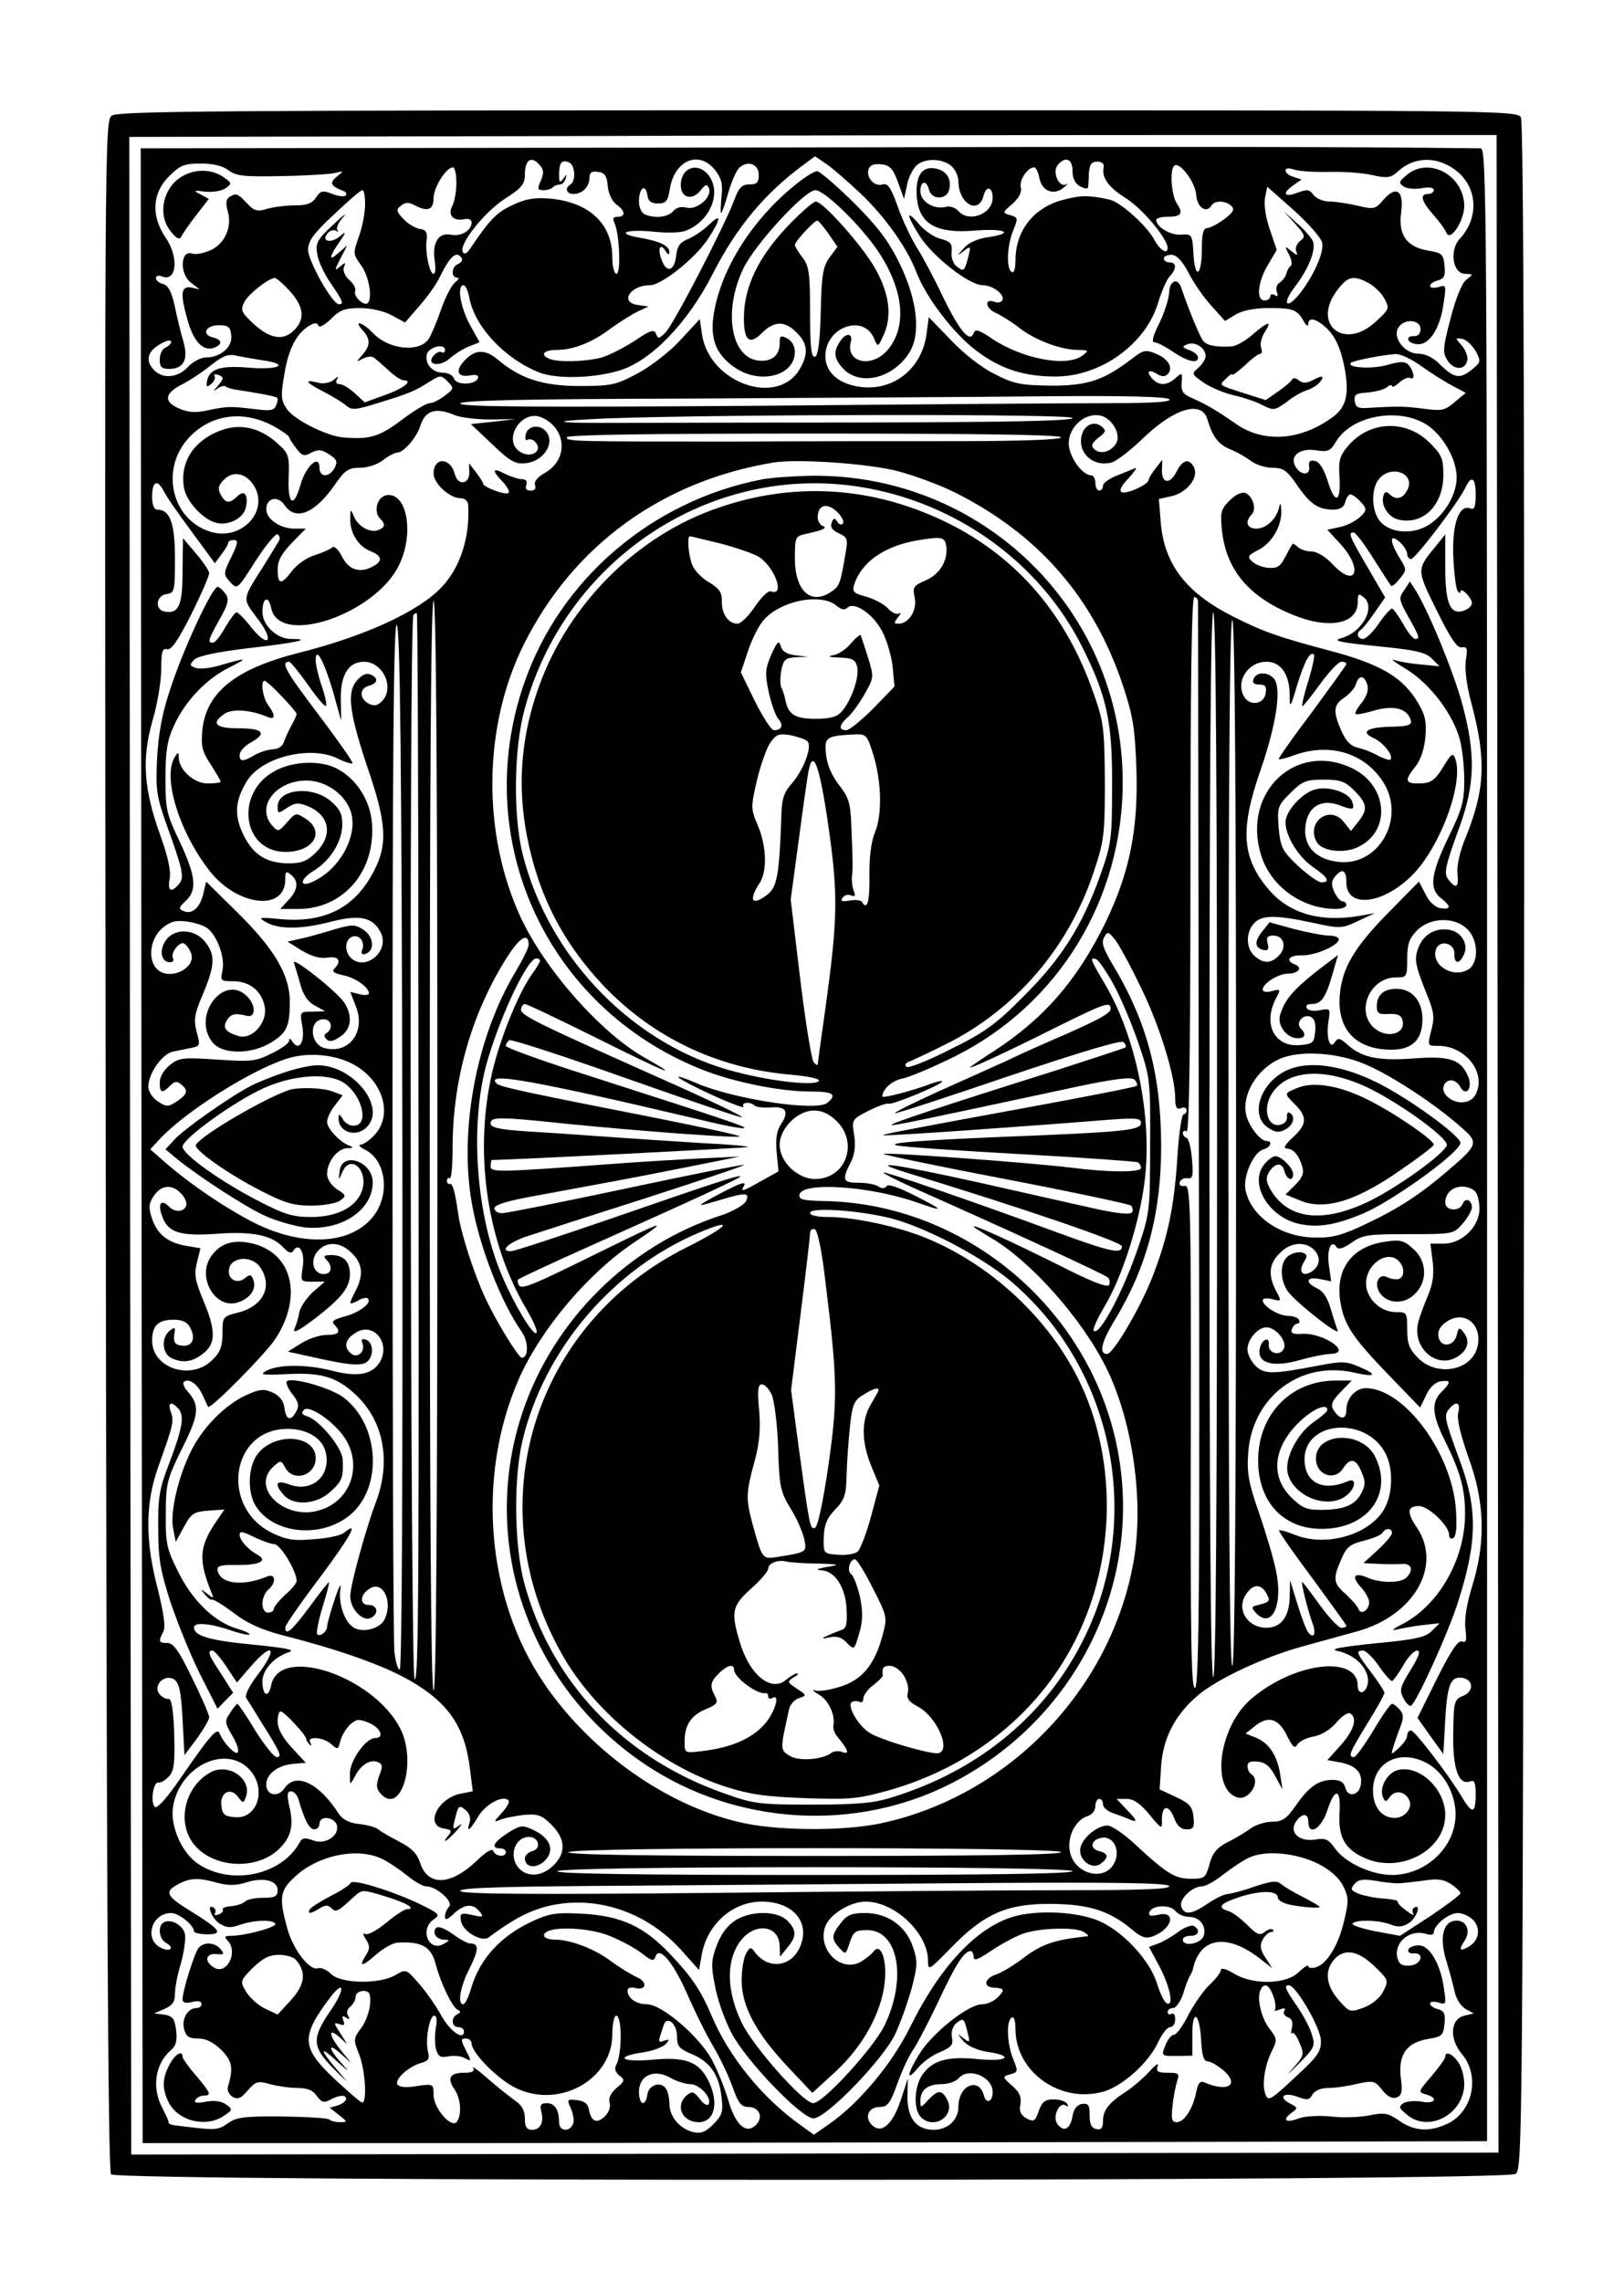 <svg version="1.0" xmlns="http://www.w3.org/2000/svg"
 width="427pt" height="600pt" viewBox="0 0 427 600"
 preserveAspectRatio="xMidYMid meet">
<g transform="translate(0,600) scale(0.1,-0.1)"
fill="#000000" stroke="none">
<path d="M294 5696 c-19 -14 -19 -51 -16 -2707 2 -1923 6 -2697 14 -2706 16
-20 3666 -19 3693 1 18 13 19 86 22 2701 2 1805 -1 2693 -8 2706 -9 19 -53 19
-1847 19 -1572 0 -1841 -2 -1858 -14z m3644 -2704 l2 -2652 -932 -1 c-513 -1
-1322 -2 -1798 -3 l-865 -1 -3 2652 -2 2653 1082 2 c596 2 1405 3 1798 3 l715
0 3 -2653z"/>
<path d="M1902 5612 l-1532 -2 2 -2623 3 -2622 905 0 c498 1 1293 2 1768 3
l862 2 0 2620 c0 2488 -1 2620 -17 2620 -344 4 -718 5 -1991 2z m361 -121 c64
-61 122 -142 147 -208 25 -65 97 -160 157 -205 63 -48 125 -68 208 -68 120 0
239 86 271 197 9 29 22 59 30 67 18 19 18 36 -1 36 -8 0 -15 5 -15 10 0 6 9
10 20 10 13 0 28 -15 45 -47 13 -27 41 -66 60 -87 l36 -40 28 17 c19 11 50 17
88 17 63 0 74 -4 91 -35 6 -11 12 -14 12 -7 0 21 25 13 53 -16 19 -20 32 -49
41 -93 15 -75 7 -110 -33 -138 -84 -60 -180 -66 -252 -15 -49 34 -74 49 -114
67 -24 10 -30 18 -28 41 2 27 1 27 -16 12 -21 -19 -42 -21 -59 -4 -19 19 -14
29 8 16 14 -9 23 -9 30 -2 16 16 2 41 -31 54 -26 11 -33 10 -61 -12 -76 -58
-117 -72 -213 -72 -78 1 -98 4 -147 29 -35 17 -82 53 -117 90 l-59 61 -6 -45
c-12 -88 -83 -147 -168 -139 -61 6 -98 38 -98 82 1 78 103 112 129 44 9 -22
10 -21 26 15 21 50 12 108 -25 173 -33 58 -136 174 -155 174 -7 0 -42 -31 -78
-69 -73 -78 -110 -155 -111 -233 -1 -63 14 -77 47 -44 33 33 61 33 92 1 29
-28 31 -56 8 -95 -58 -100 -236 -38 -257 89 l-6 42 -50 -54 c-27 -30 -77 -69
-112 -88 -58 -31 -70 -34 -153 -34 -98 0 -156 19 -217 70 -34 29 -62 26 -90
-7 -22 -25 -13 -41 19 -35 15 3 22 0 20 -7 -6 -18 -56 -20 -63 -2 -3 9 -16 16
-29 16 -27 0 -48 22 -43 47 3 20 48 32 48 13 0 -6 -4 -9 -9 -6 -5 3 -14 -1
-21 -9 -21 -25 17 -31 43 -7 12 11 35 25 50 31 l28 11 -26 47 c-25 47 -34 103
-16 103 5 0 12 -15 15 -33 14 -76 93 -160 183 -196 45 -18 140 -16 209 4 84
24 182 125 248 255 63 123 136 211 239 287 l30 22 31 -21 c17 -12 57 -47 89
-77z m-843 74 c10 -12 10 -21 2 -40 -10 -22 -9 -25 7 -25 10 0 21 3 25 8 4 4
13 7 19 7 5 0 12 7 14 15 4 13 3 13 -6 0 -9 -12 -11 -10 -11 11 0 31 7 40 26
32 16 -6 19 -49 4 -58 -16 -10 -11 -25 8 -25 23 0 42 19 42 43 0 13 6 18 23
15 17 -2 23 -11 25 -38 2 -20 12 -40 23 -48 23 -16 25 -32 3 -32 -12 0 -14 -5
-8 -17 13 -30 17 -133 5 -133 -6 0 -11 19 -11 43 0 89 -61 146 -166 155 -40 3
-63 -1 -98 -18 -41 -19 -58 -37 -112 -117 -7 -10 -13 -12 -17 -6 -12 19 56
105 110 140 43 27 53 39 53 62 0 42 17 53 40 26z m460 -12 c17 -22 21 -37 17
-70 -2 -24 -3 -43 -1 -43 2 0 11 24 19 54 9 30 22 60 30 66 23 19 50 8 50 -20
0 -20 -5 -25 -25 -25 -20 0 -28 -9 -41 -45 -27 -70 -158 -323 -179 -344 -17
-17 -20 -18 -25 -4 -5 13 -15 10 -56 -18 -28 -18 -67 -38 -87 -44 -41 -11
-112 -13 -136 -4 -28 11 -17 24 19 24 44 0 95 21 143 58 21 15 51 34 67 42
l30 14 -27 4 c-50 6 -22 52 31 52 30 0 118 70 152 121 36 55 37 71 2 37 -16
-15 -40 -31 -55 -37 -20 -8 -27 -18 -30 -42 -4 -41 -25 -49 -38 -13 -12 30 -4
47 10 24 6 -10 10 -11 10 -3 0 17 -26 29 -78 38 -65 11 -37 23 35 16 34 -4 73
-3 85 2 62 23 95 95 64 142 -27 41 -76 27 -76 -22 0 -33 29 -41 51 -15 14 18
18 19 23 7 9 -23 -31 -58 -59 -51 -14 4 -27 0 -35 -9 -13 -16 -47 -20 -74 -9
-9 4 -16 18 -16 34 0 35 17 49 22 18 2 -17 10 -23 28 -23 21 0 26 6 31 37 12
77 77 104 119 51z m622 10 c10 -9 18 -27 18 -40 0 -58 53 -89 66 -38 7 28 24
24 24 -5 0 -43 -63 -67 -91 -34 -7 8 -21 13 -32 10 -31 -8 -67 14 -67 41 0 28
16 31 23 3 7 -25 44 -26 52 -1 8 27 -4 50 -31 57 -35 9 -54 -12 -54 -58 0 -84
45 -114 157 -104 79 6 101 -8 29 -18 -27 -4 -51 -15 -62 -29 -19 -21 -19 -21
0 -7 18 14 19 13 12 -15 -10 -38 -12 -41 -31 -25 -9 7 -15 25 -13 38 2 21 -2
27 -29 34 -17 4 -43 22 -57 39 -35 41 -33 24 3 -33 35 -54 130 -128 165 -128
27 0 60 -26 51 -40 -3 -5 -12 -7 -19 -4 -28 11 -26 -16 1 -28 15 -7 44 -25 63
-40 41 -32 109 -58 154 -58 29 -1 30 -1 12 -15 -41 -31 -157 -9 -237 44 -35
24 -45 27 -49 15 -10 -27 -37 6 -81 96 -22 47 -53 105 -69 130 -15 25 -38 73
-50 108 -18 50 -26 61 -40 57 -21 -7 -44 19 -36 41 4 10 15 14 33 12 22 -2 31
-11 44 -47 l16 -44 7 33 c3 19 14 42 23 52 20 23 70 23 95 1z m318 -13 c0 -19
7 -33 20 -40 11 -6 20 -7 21 -3 0 4 2 22 2 38 2 23 7 30 22 30 12 0 19 -6 17
-14 -6 -28 12 -53 58 -82 42 -26 110 -106 110 -131 0 -18 -20 -6 -34 20 -19
37 -89 100 -118 107 -54 12 -76 12 -121 0 -79 -20 -127 -81 -127 -160 0 -22
-4 -34 -10 -30 -15 9 -12 70 4 109 13 32 13 34 -7 40 -22 6 -22 7 5 30 18 16
25 31 22 43 -5 19 18 53 35 53 5 0 11 -13 14 -29 7 -34 38 -46 64 -24 10 8 13
12 6 8 -19 -9 -37 33 -22 51 20 24 39 17 39 -16z m1001 7 c63 -42 71 -126 18
-184 -29 -30 -20 -93 14 -93 21 -1 21 -1 3 -15 -12 -9 -28 -48 -42 -102 -21
-80 -21 -90 -8 -111 17 -26 47 -26 52 1 2 10 -5 28 -15 39 -18 20 -17 20 2 17
10 -2 26 -17 35 -32 14 -27 14 -29 -9 -48 -32 -26 -47 -24 -83 11 -19 20 -40
30 -59 30 -36 0 -69 43 -52 69 15 24 58 21 58 -4 0 -13 -6 -19 -18 -19 -10 1
-16 -3 -14 -10 2 -6 14 -11 27 -11 30 0 58 45 66 110 7 45 6 47 -14 40 -12 -3
-22 -2 -22 3 0 5 9 12 21 15 16 4 20 12 17 39 -3 30 -7 33 -42 39 -57 9 -80
41 -72 100 8 58 -13 73 -47 33 -21 -24 -25 -25 -67 -15 -25 6 -58 11 -74 11
-16 0 -35 8 -42 17 -11 15 -17 16 -43 6 -35 -13 -41 -1 -10 20 l21 15 -21 7
c-12 3 -21 11 -21 17 0 6 8 7 23 2 12 -4 52 -7 89 -6 37 1 88 -2 114 -8 41 -9
50 -8 68 8 42 39 98 42 147 9z m-3220 -5 c20 -15 42 -17 139 -15 63 1 126 5
140 8 24 6 25 6 5 -10 -20 -16 -15 -25 20 -38 6 -3 7 -7 4 -11 -3 -4 -19 -2
-35 4 -25 10 -31 9 -43 -9 -10 -16 -24 -21 -55 -21 -23 0 -55 -4 -73 -9 -27
-8 -35 -6 -54 15 -25 26 -28 27 -46 16 -9 -6 -10 -17 -4 -38 12 -42 -9 -87
-48 -103 -17 -7 -37 -11 -45 -8 -32 12 -35 -54 -3 -77 l22 -17 -22 5 c-28 5
-30 -17 -8 -92 16 -53 41 -77 69 -66 22 9 20 21 -5 27 -30 8 -18 32 17 32 24
0 30 -5 32 -27 4 -30 -28 -58 -67 -58 -13 0 -34 -11 -47 -25 -26 -28 -65 -32
-88 -9 -26 26 -19 52 22 73 12 6 22 8 22 2 0 -5 -7 -11 -15 -15 -8 -3 -15 -17
-15 -31 0 -20 5 -25 24 -25 39 0 52 24 38 73 -7 23 -17 65 -23 94 -8 36 -17
53 -30 56 -11 3 -19 10 -19 16 0 6 7 8 16 4 39 -15 45 51 9 103 -38 56 -35
116 9 160 30 30 41 34 84 34 32 0 58 -6 73 -18z m2544 -63 c2 -34 26 -51 40
-30 8 15 38 14 53 -1 9 -9 4 -17 -20 -35 -18 -13 -38 -23 -45 -23 -9 0 -13
-16 -13 -54 0 -72 -18 -83 -22 -14 -3 52 -4 53 -33 51 -27 -2 -65 20 -65 39 0
4 13 8 28 8 38 0 44 8 27 34 -15 21 -20 87 -8 100 13 13 55 -41 58 -75z
m-1945 30 c0 -22 -5 -50 -11 -61 -13 -24 4 -41 34 -34 9 2 17 -2 17 -9 0 -21
-28 -38 -55 -32 -33 6 -49 -22 -42 -69 3 -19 2 -34 -3 -34 -11 0 -23 59 -18
91 2 18 -2 25 -18 27 -12 2 -31 13 -43 26 -19 20 -20 25 -7 35 11 9 20 10 35
2 35 -19 51 -13 51 18 0 28 33 81 51 81 5 0 9 -18 9 -41z m2276 -156 c7 -25
-23 -91 -61 -138 -34 -41 -44 -23 -11 20 39 51 58 102 47 123 -5 9 -24 31 -43
47 l-33 30 30 -33 c27 -30 28 -35 14 -45 -9 -7 -14 -19 -11 -27 5 -13 3 -13
-13 0 -17 14 -18 14 -6 -9 7 -13 9 -26 5 -30 -5 -3 -10 -13 -12 -21 -2 -8 -10
-18 -17 -23 -8 -4 -11 -15 -8 -24 4 -11 3 -14 -5 -9 -7 4 -12 2 -12 -3 0 -6
-7 -11 -15 -11 -23 0 -18 49 9 94 l23 39 -18 53 c-11 32 -16 65 -13 83 l6 30
70 -62 c38 -34 71 -72 74 -84z m-2516 100 c0 -21 -7 -59 -16 -84 -16 -45 -16
-47 5 -76 21 -28 31 -86 18 -100 -10 -9 -39 18 -33 32 2 7 -5 20 -16 29 -11
10 -17 24 -14 33 6 14 4 14 -10 2 -15 -13 -15 -10 1 21 l18 35 -22 -19 c-27
-25 -27 -13 1 27 19 28 19 30 2 16 -23 -20 -51 -14 -33 7 6 8 16 11 23 7 6 -3
8 -2 3 2 -4 5 3 20 15 34 13 14 1 6 -25 -19 -43 -40 -48 -49 -43 -77 2 -18 18
-52 35 -77 33 -48 36 -56 22 -56 -17 0 -81 114 -81 143 0 23 14 43 68 93 37
35 70 64 75 64 4 0 7 -17 7 -37z m1218 -77 l24 -35 -21 -28 c-17 -24 -21 -46
-23 -142 -2 -80 -7 -116 -15 -119 -10 -3 -13 25 -13 116 0 104 -3 123 -20 145
-11 14 -20 29 -20 33 0 9 51 64 59 64 3 0 16 -16 29 -34z m-964 -65 c3 -5 -1
-11 -9 -15 -18 -6 -20 -36 -3 -36 6 0 4 -6 -5 -12 -9 -7 -26 -39 -37 -71 -11
-32 -26 -67 -32 -77 -24 -38 -106 -30 -148 15 -27 28 -52 35 -27 7 22 -24 21
-40 0 -65 -17 -19 -17 -20 1 -10 12 6 24 7 30 2 6 -5 24 -20 39 -34 15 -14 32
-25 38 -25 26 0 3 -20 -47 -38 l-55 -20 -26 24 c-14 13 -32 24 -40 24 -9 0
-11 5 -7 13 6 8 3 8 -9 -2 -10 -8 -27 -11 -42 -7 -38 10 -30 -1 18 -25 23 -12
49 -28 58 -36 14 -12 25 -11 85 8 76 23 96 31 136 57 26 16 28 16 45 -1 17
-17 17 -19 -7 -37 -14 -11 -32 -20 -40 -20 -9 0 -42 -20 -75 -45 -59 -44 -83
-51 -154 -45 -43 4 -129 47 -147 75 -16 24 -16 35 -6 93 11 66 32 106 66 126
14 8 20 8 23 0 2 -7 16 1 33 17 23 24 37 29 77 29 28 0 63 -8 83 -19 l35 -19
38 44 c22 25 46 59 54 77 27 55 44 69 57 48z m-455 -83 c42 -45 45 -80 9 -111
-28 -24 -63 -15 -105 25 -29 28 -31 33 -20 55 12 21 61 60 79 62 4 1 21 -14
37 -31z m2839 18 c15 -8 34 -26 42 -41 14 -26 13 -28 -23 -61 -83 -77 -169 -7
-101 83 28 37 42 40 82 19z m-2910 -203 c74 -10 49 -26 -31 -20 -78 7 -108 -3
-113 -37 -2 -14 0 -15 12 -5 7 6 11 15 8 20 -3 5 2 6 11 3 14 -6 14 -9 -2 -28
-13 -15 -13 -17 -2 -8 9 6 18 9 22 6 3 -3 16 -7 29 -9 49 -7 103 -17 107 -21
2 -2 1 -11 -3 -20 -5 -13 -15 -15 -54 -10 -67 8 -72 8 -122 -2 -34 -8 -53 -7
-77 3 -43 18 -42 40 5 64 20 10 55 33 77 51 30 24 46 30 65 25 14 -3 44 -8 68
-12z m3051 -17 c25 -18 62 -41 81 -51 l34 -18 -29 -24 c-25 -22 -34 -24 -79
-18 -52 7 -72 7 -141 3 -34 -3 -40 0 -43 17 -2 18 3 21 35 23 20 2 43 8 50 14
7 6 13 7 13 3 0 -5 9 0 19 9 11 10 24 15 29 12 14 -8 9 21 -6 36 -8 8 -22 8
-56 -2 -40 -11 -106 -7 -94 6 6 6 85 21 117 23 13 1 44 -14 70 -33z m-664 -86
c4 -7 -45 -10 -152 -10 -87 0 -508 -3 -935 -7 -574 -4 -778 -3 -778 6 0 8 164
12 603 13 331 2 749 4 929 6 218 2 328 -1 333 -8z m100 -54 c13 -44 29 -65 59
-77 17 -7 42 -21 55 -31 13 -10 39 -18 57 -18 28 0 38 -7 64 -45 34 -50 56
-65 95 -65 18 0 29 6 32 20 3 11 9 20 13 20 11 0 40 -29 40 -39 0 -15 -37 -41
-68 -47 l-32 -7 35 -38 c59 -65 41 -117 -19 -55 -20 22 -43 36 -58 36 -13 0
-29 5 -36 12 -6 6 -13 10 -14 7 -2 -2 -10 -17 -19 -34 -12 -24 -21 -30 -44
-28 -16 1 -35 9 -43 17 -13 12 -11 16 17 30 36 19 61 63 60 103 -1 21 -3 23
-6 8 -8 -31 -34 -55 -60 -55 -24 0 -31 18 -12 37 14 14 3 49 -17 57 -9 3 -26
-5 -41 -20 -23 -23 -25 -31 -20 -79 11 -103 70 -174 185 -221 96 -40 172 -25
172 33 0 22 2 24 16 12 32 -26 -5 -93 -60 -107 -24 -7 -4 -11 94 -21 102 -10
129 -16 145 -33 l20 -20 -50 5 c-27 2 -59 8 -70 12 -11 4 5 -8 35 -26 62 -39
122 -119 139 -186 6 -23 11 -70 11 -105 0 -54 -6 -77 -41 -148 -47 -98 -52
-136 -21 -161 28 -22 28 -31 0 -27 -14 2 -30 16 -40 37 l-17 33 -75 -76 c-93
-94 -126 -148 -133 -219 -9 -93 41 -147 136 -147 54 0 81 26 81 80 0 48 -27
80 -68 80 -34 0 -52 -16 -52 -46 0 -18 5 -22 32 -20 24 1 33 -4 36 -18 8 -37
-46 -48 -78 -16 -45 45 -6 130 60 130 29 0 30 1 30 49 0 39 5 53 26 75 35 34
97 36 131 4 31 -29 32 -92 2 -108 -42 -23 -98 15 -83 55 10 25 49 15 48 -12
-1 -27 12 -30 24 -5 14 25 -2 58 -32 66 -36 9 -71 -8 -85 -42 -14 -33 -11 -48
22 -130 18 -44 19 -59 10 -92 -10 -40 -10 -40 19 -40 67 0 121 -63 102 -118
-6 -19 -18 -28 -35 -30 -30 -4 -61 22 -53 43 8 20 31 19 43 -2 16 -30 35 -2
20 29 -19 43 -49 52 -142 45 -92 -7 -137 2 -175 37 -19 17 -24 18 -32 6 -13
-22 -24 12 -17 55 5 33 5 34 -22 29 -16 -4 -32 -1 -35 5 -4 7 1 11 12 11 26 0
37 15 55 77 l15 52 -59 -45 c-60 -48 -81 -73 -93 -112 -9 -27 17 -62 46 -62
20 0 23 11 8 26 -14 14 5 38 25 31 11 -5 15 -16 13 -39 -3 -30 -6 -33 -40 -36
-66 -6 -98 54 -64 121 14 26 14 27 -10 21 -14 -4 -24 -2 -24 4 0 16 41 42 67
42 27 0 39 16 18 24 -27 10 -16 25 18 24 34 -1 97 26 97 42 0 6 -12 10 -26 10
-14 0 -55 8 -91 17 l-65 18 -19 -24 c-22 -27 -20 -44 4 -49 11 -2 14 2 10 17
-4 16 -1 21 15 21 27 0 36 -29 16 -51 -21 -23 -42 -24 -66 -2 -22 20 -23 61
-1 85 20 22 55 23 153 2 74 -16 77 -16 120 4 l45 21 -40 -7 c-104 -18 -186 6
-240 70 -70 83 -75 157 -21 312 42 121 56 216 36 241 -16 19 -46 19 -54 0 -4
-10 1 -15 15 -15 15 0 20 -5 17 -22 -4 -31 -43 -36 -58 -8 -21 40 12 90 60 90
37 0 60 -32 61 -85 0 -39 1 -39 20 25 20 64 34 88 44 79 2 -3 -4 -34 -15 -69
-11 -35 -18 -65 -16 -67 1 -2 22 24 46 57 24 33 49 60 57 60 7 0 13 -2 13 -6
0 -3 -41 -59 -90 -126 -50 -66 -89 -122 -88 -124 2 -2 22 3 43 11 94 33 186 4
234 -75 57 -95 -16 -220 -122 -206 -57 7 -89 40 -85 90 4 53 40 77 89 59 37
-14 42 -13 34 10 -9 23 -59 40 -94 32 -35 -7 -81 -57 -81 -87 0 -36 33 -90 71
-117 41 -28 48 -41 23 -41 -8 0 -36 20 -61 43 -42 40 -46 49 -51 100 -4 54 -3
58 31 92 31 31 41 35 87 35 44 0 56 -4 81 -29 34 -34 36 -50 10 -82 l-19 -24
-19 24 c-37 46 -100 -1 -71 -53 14 -25 76 -32 113 -11 84 44 72 161 -20 205
-147 71 -289 -62 -240 -226 25 -84 107 -144 198 -144 15 0 27 5 27 10 0 6 -5
10 -10 10 -6 0 -15 11 -22 25 -8 19 -8 28 2 40 19 23 30 18 30 -15 0 -72 103
-57 180 26 72 79 129 240 106 300 -6 15 -10 12 -28 -17 -25 -42 -35 -49 -70
-49 -34 0 -35 9 -6 45 14 18 23 46 26 79 3 43 -1 58 -26 98 -40 61 -97 93
-229 128 -132 35 -172 49 -251 89 -123 62 -181 137 -190 247 l-5 62 32 7 c42
9 74 50 60 77 -13 24 -30 19 -46 -13 -17 -33 -38 -31 -38 4 l1 28 -18 -23
c-10 -13 -18 -26 -18 -30 0 -12 -60 -39 -71 -32 -7 4 0 18 18 36 15 17 24 29
18 27 -5 -2 -27 -11 -47 -19 -21 -8 -38 -20 -38 -27 0 -7 -4 -13 -10 -13 -5 0
-10 9 -10 20 0 11 -5 20 -10 20 -25 0 -60 50 -60 84 0 42 40 79 79 74 33 -4
61 -50 45 -75 -14 -22 -42 -29 -58 -13 -8 8 -5 15 12 29 20 15 21 19 9 29 -20
17 -46 5 -53 -23 -11 -46 30 -84 79 -71 12 3 50 32 85 66 82 78 153 98 167 46z
m-1978 12 c15 -6 57 -11 93 -11 l65 1 -59 -7 -58 -6 56 -53 c47 -45 61 -53 88
-50 43 4 75 47 58 77 -14 27 -53 25 -58 -3 -2 -10 0 -16 6 -12 5 3 15 0 21 -8
18 -21 -11 -41 -38 -26 -54 28 -1 117 54 92 64 -29 70 -108 10 -144 -22 -12
-32 -25 -28 -34 3 -9 -1 -14 -12 -14 -11 0 -15 5 -11 15 3 10 -1 15 -12 15 -9
0 -29 7 -44 14 -34 18 -36 10 -6 -21 12 -13 19 -26 15 -29 -7 -7 -67 15 -67
25 0 3 -9 17 -19 30 l-18 23 1 -23 c1 -33 -30 -37 -38 -6 -11 45 -56 46 -56 2
0 -26 42 -65 71 -65 11 0 19 -7 20 -17 5 -86 -21 -165 -69 -216 -61 -65 -201
-129 -374 -173 -168 -42 -246 -104 -256 -204 -4 -42 0 -57 22 -90 14 -22 26
-42 26 -45 0 -3 -15 -5 -34 -5 -36 0 -76 36 -76 69 0 14 -2 14 -10 1 -34 -52
11 -198 92 -301 73 -92 198 -106 198 -22 0 21 2 24 15 13 21 -17 19 -40 -7
-67 l-21 -23 47 0 c119 0 204 99 194 226 -5 61 -42 118 -94 144 -42 21 -112
19 -159 -6 -109 -56 -89 -214 26 -214 73 0 105 53 53 87 -26 17 -27 16 -49 -9
-22 -25 -24 -26 -39 -9 -41 45 1 110 76 118 50 6 104 -24 126 -70 29 -59 -16
-155 -89 -192 -41 -22 -45 0 -5 25 45 27 76 78 76 123 0 27 -7 41 -31 61 -48
41 -139 32 -139 -15 0 -19 1 -19 25 -3 21 14 30 14 55 4 57 -24 66 -76 21
-121 -23 -23 -38 -29 -71 -29 -59 0 -94 22 -120 75 -25 51 -22 90 9 141 39 64
170 96 242 58 17 -8 33 -13 36 -11 2 3 -39 61 -91 130 -85 112 -99 137 -76
137 4 0 26 -27 50 -61 23 -33 44 -58 47 -55 3 3 -2 26 -11 52 -9 26 -16 57
-16 68 0 38 21 0 45 -80 l22 -79 -1 56 c-1 64 20 99 61 99 50 0 82 -69 47
-104 -12 -12 -20 -13 -35 -6 -25 14 -24 40 1 47 24 6 26 21 3 30 -10 4 -23 -2
-36 -18 -26 -32 -18 -88 35 -244 47 -140 47 -195 3 -270 -49 -85 -126 -121
-234 -112 -61 6 -64 5 -41 -8 34 -19 92 -19 172 2 76 19 110 11 130 -31 22
-49 -43 -101 -80 -64 -17 17 -15 48 4 55 19 7 35 -14 26 -35 -3 -10 0 -13 9
-10 25 8 22 45 -5 63 -23 15 -29 15 -78 1 -29 -9 -68 -20 -87 -24 l-35 -8 37
-23 c25 -15 48 -22 67 -19 31 5 39 -9 19 -29 -7 -7 -1 -12 22 -17 33 -6 69
-32 69 -48 0 -4 -11 -6 -25 -2 l-24 6 15 -39 c26 -66 -18 -125 -82 -109 -40
10 -43 76 -3 76 20 0 26 -24 8 -36 -7 -4 -8 -9 0 -17 7 -7 18 -5 35 7 30 19
34 55 11 90 -21 31 -141 125 -132 104 3 -9 11 -35 17 -57 7 -27 20 -46 38 -55
l27 -15 -33 -1 c-34 0 -34 0 -27 -39 7 -41 -9 -66 -26 -40 -5 9 -9 10 -9 2 0
-6 -21 -21 -46 -33 -42 -21 -55 -22 -143 -16 -90 6 -100 5 -124 -14 -16 -13
-27 -31 -27 -46 0 -28 6 -30 27 -9 12 12 18 13 29 4 20 -16 17 -26 -11 -45
-23 -15 -27 -15 -50 0 -14 9 -25 26 -25 39 0 34 36 86 65 92 14 3 36 7 49 10
22 4 23 7 13 42 -8 32 -6 47 17 100 31 75 33 102 5 137 -28 35 -82 36 -104 2
-17 -26 -11 -56 12 -56 8 0 11 5 8 10 -7 12 12 40 26 40 5 0 13 -9 19 -21 24
-43 -58 -83 -90 -44 -22 27 -14 77 16 104 22 18 35 22 66 18 21 -3 46 -11 55
-19 25 -21 45 -77 38 -109 -6 -28 -5 -29 28 -29 43 0 75 -25 83 -67 8 -41 -33
-88 -69 -77 -34 10 -43 22 -30 42 10 16 21 19 52 11 24 -6 24 28 1 51 -62 62
-147 -52 -91 -121 26 -32 102 -32 154 0 41 25 49 43 49 107 0 70 -40 138 -136
233 l-84 83 -7 -30 c-8 -37 -29 -57 -51 -48 -15 6 -15 9 4 27 31 28 27 65 -15
155 -35 73 -38 85 -38 169 0 70 5 100 22 136 29 65 85 124 146 154 52 26 48
27 -30 4 -23 -6 -49 -9 -59 -5 -16 6 -16 8 -3 22 10 9 60 20 144 30 125 14
169 24 110 24 -37 0 -75 36 -75 71 0 38 16 45 23 10 21 -102 274 -16 336 113
41 83 21 192 -32 184 -25 -3 -36 -43 -18 -61 15 -15 14 -24 -5 -31 -21 -8 -53
10 -64 37 -8 20 -9 19 -9 -8 -1 -37 22 -73 55 -85 29 -12 31 -26 3 -40 -33
-18 -63 -8 -80 27 -9 18 -20 28 -25 24 -5 -5 -26 -14 -47 -21 -21 -6 -47 -25
-59 -41 -28 -37 -38 -37 -38 3 0 24 10 42 37 70 l37 38 -30 0 c-37 0 -74 25
-74 51 0 30 31 37 48 11 29 -43 80 -22 132 53 27 39 36 45 66 45 21 0 47 9 61
20 14 11 31 20 38 20 16 0 51 40 60 70 13 41 40 50 92 28z m-475 -30 c21 -12
38 -24 38 -27 0 -3 9 -17 19 -30 15 -20 21 -22 40 -11 18 9 27 8 47 -5 20 -13
22 -19 14 -35 -14 -26 -40 -26 -40 0 0 37 -36 5 -50 -45 -18 -63 -34 -52 -31
21 2 53 0 62 -26 85 -43 41 -93 55 -141 41 -79 -24 -121 -85 -108 -156 7 -35
48 -80 82 -90 32 -10 73 10 80 38 8 34 -3 50 -22 31 -21 -20 -31 -19 -44 5 -8
15 -6 24 9 39 23 23 55 18 76 -12 46 -66 -26 -149 -109 -126 -102 29 -136 160
-63 244 58 66 147 79 229 33z m2098 23 c0 -8 -168 -11 -582 -12 -321 0 -617
-1 -658 -1 -138 0 -127 6 20 12 310 11 1220 12 1220 1z m925 -14 c45 -25 85
-92 85 -142 0 -44 -30 -96 -70 -123 -43 -29 -105 -25 -132 8 -23 28 -23 88 -1
112 34 38 96 11 73 -31 -12 -23 -30 -27 -47 -10 -7 7 -12 7 -15 -3 -9 -24 11
-57 38 -64 65 -16 119 37 119 117 0 43 -4 53 -36 85 -63 62 -158 58 -215 -9
-22 -26 -25 -39 -22 -81 4 -68 -12 -73 -31 -11 -10 32 -22 51 -34 53 -13 3
-17 -2 -15 -15 4 -23 -21 -24 -35 -1 -18 28 10 51 53 44 32 -5 38 -2 53 23 39
66 157 90 232 48z m-955 -37 c0 -6 -103 -10 -287 -10 -159 0 -412 0 -563 -1
-427 0 -450 0 -450 11 0 7 223 10 650 10 427 0 650 -3 650 -10z m-429 -89 c42
-11 110 -36 150 -56 218 -109 363 -275 440 -503 28 -84 33 -114 37 -225 5
-158 -18 -272 -82 -404 -73 -149 -160 -250 -290 -335 -33 -21 -62 -41 -65 -44
-9 -9 105 44 228 106 128 63 141 68 141 47 0 -12 -35 -31 -170 -89 -25 -11
-72 -32 -105 -48 -33 -15 -113 -51 -178 -80 -64 -29 -116 -55 -114 -57 2 -2
136 42 298 97 187 63 297 96 303 90 5 -5 8 -11 5 -14 -2 -2 -85 -29 -184 -61
-296 -93 -434 -139 -431 -143 3 -3 83 14 484 100 104 22 147 27 155 19 6 -6 8
-13 6 -16 -3 -3 -115 -25 -250 -50 -382 -70 -420 -78 -417 -80 3 -3 374 23
596 41 70 5 82 4 82 -9 0 -18 -45 -23 -285 -33 -281 -11 -393 -19 -355 -26 19
-4 168 -14 330 -23 162 -9 298 -19 302 -21 4 -3 8 -9 8 -15 0 -12 -85 -12
-185 1 -107 13 -487 41 -492 36 -2 -2 141 -32 319 -66 178 -34 327 -66 332
-70 4 -5 6 -13 2 -18 -4 -6 -36 -3 -88 8 -46 10 -186 42 -311 70 -226 50 -304
61 -191 26 314 -96 564 -182 564 -193 0 -21 -27 -16 -169 36 -242 89 -454 161
-458 158 -2 -2 38 -22 89 -45 248 -110 493 -223 501 -231 5 -5 6 -14 3 -20 -5
-7 -51 11 -127 50 -130 65 -229 110 -229 104 0 -2 21 -15 46 -30 104 -61 237
-210 302 -340 70 -141 100 -351 73 -508 -59 -341 -332 -622 -669 -692 -94 -19
-252 -19 -350 0 -198 40 -405 183 -531 368 -153 224 -179 547 -66 803 58 130
180 275 302 357 97 65 85 61 -100 -30 -170 -84 -195 -94 -203 -82 -3 6 -4 13
-1 15 3 3 88 43 189 88 284 127 398 180 395 183 -5 4 -77 -20 -340 -111 -137
-47 -255 -86 -264 -86 -32 0 -4 25 48 41 30 10 170 55 311 100 142 46 256 84
254 86 -1 2 -141 -26 -310 -62 -169 -36 -316 -65 -326 -65 -11 0 -20 6 -20 13
0 9 33 19 98 31 211 39 262 48 402 76 l145 29 -105 -5 c-58 -3 -159 -9 -225
-14 -311 -23 -325 -23 -325 -6 0 9 2 16 3 16 46 0 672 32 674 34 2 2 -49 7
-114 10 -65 4 -174 11 -243 16 -69 5 -169 12 -222 15 -75 5 -98 10 -98 21 0
18 21 18 201 -1 201 -20 449 -38 454 -33 3 2 -93 23 -213 47 -356 70 -417 83
-426 92 -34 32 98 8 543 -97 57 -14 106 -23 108 -20 4 4 -40 19 -404 136 -123
39 -223 75 -223 80 0 5 4 11 9 15 5 3 144 -42 307 -100 164 -58 301 -104 305
-103 5 2 -87 46 -204 98 -332 148 -377 170 -377 185 0 8 5 15 10 15 6 0 91
-41 190 -90 178 -89 231 -111 125 -51 -116 66 -261 230 -326 369 -102 221 -99
502 8 717 130 261 364 431 658 479 63 10 251 -3 326 -23z m1519 -62 c0 -32 -3
-40 -14 -36 -29 12 -48 -39 -45 -124 2 -44 7 -85 11 -92 4 -6 8 -8 8 -3 0 14
30 -15 30 -30 0 -7 -10 -16 -22 -20 -35 -11 -48 19 -48 115 l0 86 -24 -30
c-52 -63 -52 -62 2 -171 36 -73 53 -98 65 -96 15 2 16 -3 11 -35 -3 -24 2 -65
15 -113 39 -147 36 -225 -15 -351 -16 -38 -24 -76 -22 -96 4 -36 -3 -41 -22
-18 -15 18 -12 32 29 145 39 109 41 188 6 318 -23 85 -88 243 -123 300 l-15
23 -15 -23 c-15 -20 -14 -25 11 -70 30 -53 31 -58 18 -58 -6 0 -20 18 -32 40
-13 22 -26 40 -29 40 -4 0 -20 -18 -35 -40 -15 -22 -34 -40 -41 -40 -15 0 -19
16 -6 24 5 3 21 23 36 45 l28 40 -46 79 c-48 82 -52 92 -37 92 5 0 28 -30 51
-67 24 -38 45 -70 47 -73 3 -3 13 5 23 18 19 23 19 24 0 55 -27 44 -27 66 0
42 11 -10 20 -24 20 -32 0 -7 5 -13 10 -13 11 0 126 151 143 188 16 34 27 26
27 -19z m-3449 9 c6 -13 39 -60 73 -106 l61 -83 17 23 c10 13 18 26 18 31 0 4
7 7 15 7 12 0 11 -8 -7 -45 -21 -43 -21 -45 -3 -65 19 -21 19 -20 67 55 27 42
53 73 58 70 6 -4 7 -12 3 -18 -4 -7 -21 -34 -38 -62 -59 -93 -59 -87 -19 -140
46 -59 32 -83 -15 -25 -17 22 -35 40 -39 40 -4 0 -17 -18 -30 -40 -12 -22 -27
-40 -32 -40 -15 0 -13 7 17 61 22 38 26 53 17 66 -6 9 -15 18 -21 20 -13 5
-94 -169 -128 -277 -19 -57 -29 -114 -32 -175 -4 -79 -1 -99 22 -165 47 -130
50 -147 36 -164 -21 -25 -31 -19 -25 13 4 20 -4 58 -25 116 -43 120 -49 199
-20 300 13 44 23 105 23 136 0 46 3 55 15 52 12 -3 29 23 64 92 26 52 47 101
47 108 0 6 -16 30 -35 52 l-34 40 -1 -86 c0 -91 -10 -114 -47 -107 -27 5 -23
42 5 46 21 3 22 8 22 94 0 93 -13 128 -47 128 -8 0 -13 12 -13 35 0 40 14 46
31 13z m2719 -290 c0 -7 1 -652 2 -1432 3 -1146 1 -1420 -10 -1424 -10 -3 -12
124 -11 660 1 617 -1 663 -16 660 -11 -2 -15 2 -13 10 3 7 12 12 21 10 13 -2
15 6 11 50 -2 29 -9 55 -14 56 -6 2 -10 8 -10 13 0 6 5 7 10 4 7 -4 10 232 10
699 0 464 3 706 10 706 6 0 10 -6 10 -12z m-2000 -1434 c0 -954 -3 -1433 -10
-1429 -7 4 -10 493 -10 1436 0 946 3 1429 10 1429 7 0 10 -485 10 -1436z m-50
441 c2 -1625 1 -1847 -10 -1840 -11 7 -15 2787 -3 2798 3 4 8 6 9 4 2 -1 4
-435 4 -962z m2100 -435 c0 -927 -3 -1400 -10 -1400 -7 0 -10 473 -10 1400 0
927 3 1400 10 1400 7 0 10 -473 10 -1400z m50 5 c0 -910 -3 -1375 -10 -1375
-7 0 -10 465 -10 1375 0 910 3 1375 10 1375 7 0 10 -465 10 -1375z m-2192 -13
c1 -846 -1 -1372 -7 -1372 -5 0 -11 21 -14 47 -3 27 -5 646 -5 1376 0 989 3
1327 11 1324 9 -3 13 -360 15 -1375z m2537 1218 c4 -13 -1 -30 -14 -47 -12
-14 -19 -28 -17 -30 2 -3 22 1 43 7 48 15 83 10 97 -12 14 -24 7 -28 -53 -29
-58 -2 -74 -14 -39 -30 25 -11 53 -47 44 -56 -2 -3 -17 2 -33 10 -15 9 -39 18
-53 21 -18 4 -31 17 -43 44 -23 52 -21 69 8 88 13 9 27 24 30 35 8 25 22 24
30 -1z m-2854 -31 c21 -22 39 -43 39 -46 0 -3 -6 -17 -14 -31 -8 -15 -17 -35
-20 -44 -3 -10 -15 -18 -28 -18 -13 -1 -34 -7 -48 -15 -32 -19 -40 -18 -40 0
0 9 13 24 30 33 43 24 32 37 -33 37 -61 0 -73 13 -37 38 20 14 69 11 113 -8
21 -9 22 4 2 31 -14 19 -21 64 -9 64 3 0 23 -18 45 -41z m2258 -764 c50 -101
91 -235 91 -293 0 -24 4 -30 15 -26 8 4 15 1 15 -5 0 -6 -4 -11 -8 -11 -5 0
-12 -48 -16 -107 -8 -133 -25 -215 -65 -318 -32 -83 -104 -205 -120 -205 -22
0 -16 30 20 89 84 138 122 281 122 456 0 188 -37 328 -127 478 -25 42 -31 59
-23 72 9 17 11 16 29 -6 10 -13 41 -69 67 -124z m-1609 111 c0 -8 -16 -40 -35
-72 -102 -170 -149 -416 -114 -610 20 -113 77 -260 131 -336 18 -26 18 -68 0
-68 -9 0 -69 99 -95 155 -31 66 -65 172 -72 222 -9 62 -15 83 -23 80 -4 -1 -7
3 -7 8 0 6 3 9 8 7 4 -1 7 35 7 80 0 181 51 357 145 504 32 50 55 63 55 30z
m30 -42 c0 -3 -9 -19 -21 -35 -33 -46 -76 -150 -99 -235 -57 -216 -24 -463 84
-646 19 -32 31 -60 26 -63 -9 -6 -57 73 -89 148 -69 160 -86 393 -43 555 33
121 108 282 132 282 6 0 10 -3 10 -6z m1506 -59 c18 -32 48 -102 66 -154 32
-94 33 -99 32 -271 0 -165 -1 -180 -28 -260 -40 -121 -105 -244 -120 -229 -4
3 9 31 27 62 47 77 94 224 107 335 20 165 -23 376 -105 515 -38 64 -41 71 -23
65 6 -2 26 -31 44 -63z m-2000 -212 c80 -41 109 -133 59 -187 -13 -14 -30 -26
-37 -26 -7 0 -2 -6 12 -13 51 -26 65 -105 30 -163 -53 -85 -185 -97 -320 -30
-78 40 -167 100 -235 159 l-40 35 25 27 c66 71 237 180 333 211 54 18 125 12
173 -13z m2665 -2 c68 -29 184 -105 252 -166 45 -39 44 -45 -36 -113 -71 -61
-128 -99 -215 -140 -60 -29 -89 -37 -132 -36 -90 0 -170 54 -185 124 -8 36 21
101 47 108 19 5 25 22 8 22 -17 0 -48 41 -54 71 -10 53 29 118 89 145 53 23
152 17 226 -15z m-3117 -337 c9 -8 16 -21 16 -29 0 -20 -28 -26 -45 -8 -21 21
-31 9 -19 -24 15 -44 47 -54 145 -47 94 7 145 -4 175 -37 12 -13 20 -16 25 -8
15 24 31 -3 25 -42 -6 -39 -6 -39 26 -39 l32 0 -31 -27 c-17 -16 -33 -39 -36
-53 -2 -14 -8 -34 -13 -44 -5 -14 13 -4 54 27 71 55 92 82 92 117 0 33 -17 50
-49 50 -19 0 -22 -3 -13 -12 18 -18 14 -38 -7 -38 -28 0 -37 37 -15 61 23 26
60 24 89 -6 29 -28 31 -58 10 -99 -19 -37 -19 -39 6 -26 11 7 23 9 26 6 12
-11 -20 -36 -59 -47 -30 -8 -38 -13 -29 -22 19 -19 12 -27 -20 -27 -18 0 -48
-10 -67 -22 l-35 -22 59 -13 c110 -25 139 -26 153 -10 15 19 11 49 -8 55 -9 3
-12 0 -8 -10 8 -22 -13 -41 -30 -27 -20 17 -16 37 11 54 48 32 96 -28 63 -79
-21 -31 -59 -37 -124 -20 -67 17 -140 17 -172 0 -20 -11 -13 -12 55 -9 93 5
135 -9 188 -63 66 -68 83 -170 45 -272 -27 -71 -68 -220 -68 -248 -1 -32 30
-67 52 -59 24 10 21 35 -4 35 -24 0 -23 27 3 43 35 23 63 -36 38 -83 -12 -22
-55 -34 -79 -20 -24 13 -42 62 -36 103 3 18 -4 5 -15 -28 -11 -33 -20 -65 -20
-72 0 -13 -19 -28 -26 -20 -3 3 3 35 14 71 11 36 19 66 17 66 -2 0 -25 -29
-51 -65 -46 -62 -64 -78 -64 -54 0 6 41 65 91 131 81 109 105 152 64 118 -8
-7 -44 -15 -79 -17 -53 -5 -72 -2 -110 16 -139 68 -109 274 40 274 51 0 91
-24 100 -60 16 -63 -36 -109 -96 -86 -35 13 -40 1 -13 -29 26 -28 86 -24 122
10 31 28 34 37 32 84 -1 31 -60 103 -93 114 -14 4 -17 9 -9 17 15 15 89 -38
113 -83 39 -71 7 -156 -69 -180 -91 -31 -187 57 -124 114 19 17 20 17 31 -3
21 -39 80 -21 80 25 0 64 -115 69 -156 6 -21 -32 -23 -91 -5 -126 43 -79 174
-94 252 -29 86 73 77 236 -17 308 -34 26 -137 55 -150 43 -3 -4 3 -19 15 -34
16 -20 18 -31 10 -45 -14 -27 -27 -23 -31 8 -2 19 -12 32 -30 41 -24 11 -34
10 -70 -6 -55 -25 -113 -83 -144 -144 -35 -68 -57 -163 -49 -206 l7 -36 22 40
c19 35 26 39 64 42 l42 3 -25 -37 c-41 -61 -43 -97 -10 -179 8 -19 7 -19 -11
-5 -18 14 -18 14 -5 -3 8 -9 16 -15 18 -13 3 2 28 -13 56 -34 36 -28 74 -45
131 -60 153 -39 267 -80 336 -120 101 -59 143 -122 156 -234 l7 -56 -31 -6
c-62 -12 -96 -85 -44 -92 19 -3 21 -6 11 -18 -21 -25 -3 -15 22 13 13 15 16
21 6 13 -17 -12 -18 -11 -11 16 9 38 11 39 29 24 9 -7 13 -21 10 -31 -10 -30
1 -22 23 16 20 32 65 56 79 41 4 -3 -4 -18 -18 -33 -21 -23 -22 -25 -4 -18 11
5 39 10 62 13 37 3 47 0 73 -26 37 -37 39 -74 5 -107 -28 -28 -66 -32 -89 -9
-30 30 -14 84 25 84 26 0 33 -31 9 -37 -11 -3 -20 -12 -20 -19 0 -25 30 -28
52 -7 27 27 16 59 -27 80 -31 15 -35 15 -69 -6 -38 -24 -47 -41 -21 -41 8 0
15 -4 15 -10 0 -14 -27 -12 -33 3 -3 8 -19 -2 -44 -26 -68 -65 -128 -67 -148
-6 -8 25 -23 40 -54 56 -23 12 -48 26 -55 32 -7 6 -30 13 -52 15 -26 3 -44 12
-54 28 -52 81 -113 109 -142 66 -17 -25 -48 -19 -48 10 0 27 30 50 69 54 l35
3 -37 40 c-24 26 -37 50 -37 68 0 15 3 27 8 27 9 0 66 -61 67 -72 0 -3 4 -10
9 -15 5 -5 6 -3 2 5 -11 18 34 15 55 -4 17 -15 18 -15 24 9 4 14 15 33 26 43
16 14 23 15 49 4 31 -13 42 -40 16 -40 -24 0 -66 -59 -66 -93 0 -32 0 -32 13
-8 15 30 40 46 60 38 13 -5 14 -11 4 -36 -8 -23 -8 -33 2 -45 54 -65 99 80 53
170 -71 137 -317 220 -339 113 -7 -35 -23 -28 -23 10 0 30 30 64 70 77 18 6
-8 11 -98 20 -113 11 -152 23 -152 45 0 14 42 11 94 -7 26 -9 49 -14 52 -12 2
3 -13 10 -34 16 -59 18 -117 74 -154 150 -30 60 -33 75 -32 152 0 79 3 91 43
172 45 90 47 113 13 151 -8 9 -12 20 -9 23 12 12 37 -5 49 -33 7 -15 14 -30
15 -32 6 -8 154 142 178 180 72 112 43 226 -64 250 -49 11 -84 -1 -107 -36
-37 -56 14 -140 73 -119 32 11 48 36 39 59 -5 14 -9 15 -21 5 -21 -18 -47 -4
-43 22 5 34 60 38 82 6 34 -49 9 -102 -57 -119 -41 -10 -42 -11 -42 -55 0 -34
-6 -50 -27 -70 -55 -55 -158 -22 -158 51 0 40 16 55 57 55 22 0 36 -6 43 -21
16 -29 5 -51 -22 -47 -18 2 -22 8 -20 28 4 21 2 22 -12 11 -22 -18 -20 -58 3
-71 30 -15 56 -12 85 11 34 26 34 61 0 141 -21 51 -24 67 -16 99 l9 37 -36 6
c-49 8 -77 30 -91 71 -10 30 -9 40 4 60 19 29 47 32 70 9z m3404 4 c7 -7 12
-27 12 -46 0 -47 -46 -92 -94 -92 l-35 0 6 -48 c4 -33 0 -59 -12 -87 -9 -22
-21 -53 -25 -68 -20 -66 43 -127 99 -96 30 17 38 43 19 66 -11 14 -13 13 -18
-8 -8 -31 -44 -33 -48 -2 -2 14 5 27 22 38 46 31 94 -7 81 -65 -14 -63 -105
-82 -156 -31 -24 24 -29 38 -29 75 0 45 -1 46 -30 46 -44 0 -82 41 -78 82 4
42 47 75 77 59 23 -13 28 -47 9 -54 -7 -2 -21 0 -31 5 -21 11 -35 -16 -20 -40
18 -29 61 -33 89 -8 38 32 38 90 -1 123 -24 22 -34 24 -74 18 -87 -13 -130
-72 -117 -157 10 -61 31 -93 124 -190 l86 -89 16 33 c9 20 24 34 38 36 27 4
28 -2 2 -28 -27 -27 -25 -60 9 -128 42 -85 54 -130 53 -198 -2 -117 -70 -235
-164 -284 -24 -12 -32 -19 -18 -15 14 3 45 9 70 12 l45 5 -20 -20 c-17 -17
-42 -23 -150 -33 -94 -10 -121 -15 -98 -20 53 -11 91 -57 77 -94 -8 -20 -24
-19 -24 2 0 82 -166 63 -279 -33 -85 -71 -109 -237 -38 -260 31 -10 64 44 37
61 -5 3 -10 13 -10 21 0 11 8 14 28 12 19 -2 32 -13 45 -38 l19 -35 -6 39 c-7
49 -30 84 -64 97 l-27 11 24 19 c35 29 63 21 85 -25 15 -30 21 -35 27 -23 5 8
24 18 43 21 21 4 45 19 60 37 14 17 30 27 36 24 20 -12 10 -45 -25 -84 l-35
-39 34 -6 c41 -8 59 -27 54 -58 -4 -29 -34 -36 -41 -8 -4 14 -13 20 -34 20
-36 0 -62 -18 -97 -69 -24 -34 -35 -41 -61 -41 -18 0 -43 -8 -56 -17 -13 -10
-41 -27 -62 -37 -28 -15 -39 -28 -47 -58 -10 -36 -13 -38 -49 -38 -42 0 -64
14 -148 92 -28 26 -60 48 -71 48 -30 0 -72 -38 -72 -65 0 -31 35 -52 56 -34
20 16 18 26 -7 32 -26 7 -20 31 9 35 29 4 48 -32 33 -64 -25 -56 -113 -31
-119 35 -4 37 18 77 48 86 11 3 20 15 20 26 0 10 5 19 10 19 6 0 10 -6 10 -14
0 -8 12 -19 28 -24 15 -5 36 -13 47 -18 16 -5 14 0 -9 24 l-30 32 26 0 c19 0
36 -12 60 -41 33 -40 34 -40 33 -13 0 38 18 40 32 4 8 -21 18 -30 33 -30 18 0
21 5 18 33 -3 27 -10 35 -46 52 l-43 20 4 62 c5 72 36 133 94 183 48 43 178
104 278 131 44 12 109 30 145 40 149 42 223 173 155 273 -27 40 -25 56 6 56
25 0 79 -52 79 -75 0 -9 5 -13 11 -9 8 4 10 30 7 76 -11 149 -137 318 -237
318 -27 0 -51 -27 -51 -57 0 -27 -17 -27 -34 0 -8 13 -4 23 19 47 l29 30 -42
0 c-118 0 -204 -89 -204 -210 0 -109 66 -180 167 -180 122 0 190 93 140 191
-35 68 -155 63 -155 -6 0 -44 50 -61 72 -25 18 28 34 25 48 -11 11 -24 10 -35
-1 -56 -17 -31 -46 -43 -106 -43 -38 0 -50 5 -79 34 -57 57 -45 138 31 205 33
29 65 41 65 24 0 -5 -17 -19 -37 -33 -42 -29 -77 -97 -67 -134 14 -59 100 -94
149 -62 29 19 35 53 8 41 -65 -28 -113 -3 -113 58 0 101 160 114 212 17 24
-44 20 -119 -9 -158 -45 -62 -153 -89 -230 -57 -20 8 -38 13 -40 11 -2 -2 37
-58 87 -125 49 -67 90 -123 90 -126 0 -3 -6 -5 -13 -5 -8 0 -33 27 -57 60 -24
33 -44 60 -46 60 -4 0 15 -76 26 -105 11 -29 6 -45 -9 -29 -5 5 -18 38 -29 74
l-20 65 -1 -44 c-1 -52 -23 -81 -61 -81 -51 0 -81 50 -53 89 18 27 39 27 53 1
11 -21 10 -22 -29 -32 -11 -3 -10 -7 3 -21 41 -40 70 24 51 113 -6 30 -26 98
-44 150 -28 81 -33 105 -29 161 11 146 137 242 278 210 57 -13 64 -6 14 15
-34 15 -47 15 -104 4 -125 -24 -146 -24 -169 -1 -12 12 -21 31 -21 43 0 26 27
58 50 58 24 0 54 -36 46 -55 -8 -22 -41 -14 -40 8 3 26 -20 15 -24 -11 -6 -37
36 -48 106 -28 32 9 68 16 80 16 12 0 22 4 22 9 0 18 -56 45 -92 44 -28 -2
-36 1 -31 13 3 7 9 14 15 14 5 0 6 5 3 10 -3 6 -16 10 -28 10 -25 0 -67 26
-67 41 0 5 11 7 25 3 25 -6 25 -6 10 22 -21 41 -19 71 10 99 28 29 66 32 90 9
19 -20 16 -43 -7 -58 -23 -14 -35 0 -20 25 10 16 10 20 -2 25 -8 3 -24 1 -35
-6 -25 -13 -28 -60 -6 -94 18 -27 140 -124 132 -104 -3 7 -11 33 -18 56 -8 29
-20 47 -35 54 -34 16 -30 32 6 25 l30 -6 -6 43 c-6 42 7 69 21 46 4 -6 18 -2
38 12 29 21 43 23 150 23 118 0 119 0 143 28 13 15 24 34 24 42 0 20 -17 27
-24 10 -8 -22 -46 -19 -46 3 0 24 19 42 45 42 12 0 26 -5 33 -12z m-3408 -573
c15 -19 10 -50 -26 -145 -25 -64 -29 -89 -28 -170 0 -80 6 -111 33 -195 19
-55 53 -140 78 -189 l45 -89 20 21 21 21 -31 49 c-34 51 -38 62 -23 62 4 0 21
-19 36 -42 l28 -42 36 42 c60 69 73 49 16 -25 -19 -25 -32 -51 -28 -57 4 -6
21 -33 38 -61 51 -81 58 -95 43 -95 -8 0 -33 32 -57 70 -23 39 -45 70 -47 70
-2 0 -11 -11 -19 -24 -15 -22 -14 -26 6 -60 12 -20 18 -40 14 -44 -7 -7 -38
26 -48 51 -7 15 -27 -9 -104 -121 -33 -48 -60 -79 -66 -73 -12 12 -4 66 9 64
7 -1 19 6 28 16 14 15 16 36 14 112 -2 64 -7 93 -15 92 -6 -1 -17 4 -24 13
-18 22 14 54 39 38 13 -9 18 -30 22 -105 l5 -94 33 44 c17 24 32 49 32 56 0 6
-20 53 -45 103 -34 71 -49 92 -65 92 -23 0 -24 4 -11 29 7 12 2 47 -14 112
-34 129 -33 226 1 322 40 111 42 121 33 145 -9 25 2 29 21 7z m3364 -10 c-4
-15 6 -57 27 -117 43 -117 46 -221 10 -338 -15 -48 -21 -88 -18 -113 4 -31 2
-37 -9 -33 -10 4 -29 -24 -66 -98 l-51 -103 34 -48 34 -47 5 90 c5 94 15 116
46 110 29 -5 29 -36 1 -47 -23 -9 -25 -14 -26 -97 -2 -93 14 -139 44 -128 12
5 15 -3 15 -35 0 -49 -9 -52 -35 -8 -33 56 -125 177 -135 177 -6 0 -10 -6 -10
-13 0 -8 -10 -22 -22 -33 -21 -19 -21 -19 -15 1 3 11 11 34 18 52 10 26 10 34
0 47 -8 9 -17 16 -21 16 -4 0 -26 -31 -49 -70 -23 -38 -46 -70 -51 -70 -17 0
-11 13 35 88 25 40 45 76 45 81 0 4 -16 29 -35 54 -39 51 -41 57 -21 57 7 0
26 -18 41 -40 15 -22 31 -40 35 -40 3 0 16 18 29 40 12 22 29 40 37 40 10 0 5
-15 -17 -51 -28 -45 -30 -53 -19 -74 7 -14 16 -22 20 -20 15 9 99 194 124 274
50 157 51 242 6 366 -43 117 -44 123 -30 140 19 23 31 18 24 -10z m-3113 -345
c16 0 59 -71 59 -97 0 -5 -13 -22 -30 -36 -16 -15 -30 -32 -30 -37 0 -6 -7
-10 -15 -10 -9 0 -15 9 -15 24 0 13 7 29 15 36 22 18 20 44 -2 35 -65 -27
-124 -20 -131 16 -2 12 8 15 54 14 57 0 79 11 51 27 -25 14 -47 38 -47 53 0
10 9 8 37 -6 21 -10 45 -19 54 -19z m2939 29 c0 -5 -17 -26 -37 -44 l-38 -35
40 -2 c22 -1 50 -1 63 0 24 1 29 -17 10 -36 -15 -15 -69 -15 -103 0 -34 15
-43 3 -17 -25 12 -13 22 -31 22 -40 0 -20 -22 -35 -28 -18 -2 7 -17 24 -33 39
-34 29 -35 41 -12 93 13 31 23 39 59 48 24 6 46 15 49 21 8 13 25 13 25 -1z
m-3002 -624 c44 -51 18 -129 -41 -123 -27 2 -33 8 -35 31 -4 34 25 49 44 22
13 -17 14 -17 20 -1 19 48 -46 93 -94 65 -60 -34 -84 -114 -53 -172 43 -80
180 -92 242 -21 25 28 31 57 20 103 -7 32 -6 41 4 41 8 0 17 -10 20 -22 15
-52 28 -78 41 -78 8 0 14 7 14 15 0 21 36 19 45 -2 10 -28 -29 -55 -62 -42
-22 8 -29 7 -36 -7 -49 -87 -185 -113 -270 -52 -41 30 -70 99 -62 148 18 108
141 165 203 95z m3092 20 c40 -21 69 -66 76 -117 12 -92 -68 -177 -165 -178
-55 0 -124 32 -151 70 -17 24 -25 28 -53 23 -40 -6 -67 18 -51 45 16 25 34 26
34 2 0 -39 34 -19 50 30 20 61 36 58 32 -6 -4 -62 13 -95 63 -118 95 -45 215
18 215 112 0 68 -68 132 -124 118 -28 -7 -50 -45 -40 -71 6 -14 8 -14 19 1 14
19 42 13 51 -11 8 -20 -13 -45 -39 -45 -34 0 -57 29 -57 72 0 74 69 110 140
73z m-960 -235 c0 -7 -224 -10 -651 -10 -431 0 -648 3 -644 10 9 14 1295 14
1295 0z m-1785 -18 c17 -8 46 -28 65 -43 19 -16 42 -29 51 -29 27 0 72 -41 60
-53 -6 -6 -11 -18 -11 -26 0 -11 6 -9 23 7 28 26 50 28 68 6 12 -15 10 -16
-20 -9 -30 6 -32 5 -29 -16 4 -27 55 -57 73 -43 62 46 102 68 151 81 125 32
260 -11 353 -112 l49 -55 7 40 c14 80 81 140 158 140 82 0 128 -54 101 -118
-23 -55 -85 -62 -120 -14 -10 14 -13 13 -23 -6 -6 -11 -11 -43 -11 -69 0 -67
37 -137 119 -225 l67 -71 62 57 c71 66 119 153 128 232 7 60 -10 109 -30 82
-6 -8 -22 -20 -34 -27 -53 -28 -114 35 -92 94 12 32 66 65 106 65 76 0 163
-82 164 -154 0 -29 1 -28 61 33 87 90 148 116 264 115 98 -1 153 -18 212 -68
25 -21 36 -24 55 -17 52 20 62 69 11 56 -18 -4 -24 -2 -21 7 7 19 53 21 68 4
7 -9 23 -16 35 -16 29 0 48 -24 40 -50 -7 -21 -55 -30 -55 -10 0 6 9 10 20 10
22 0 27 15 9 26 -6 3 -24 -3 -40 -15 -16 -12 -40 -26 -53 -31 l-25 -9 23 -43
c30 -54 44 -112 25 -106 -7 2 -18 25 -26 50 -18 62 -89 139 -153 167 -58 25
-163 30 -227 11 -96 -29 -192 -132 -269 -288 -48 -98 -135 -202 -214 -257
l-40 -28 -36 26 c-99 70 -188 180 -233 287 -29 68 -52 102 -110 163 -68 72
-128 99 -227 105 -72 4 -89 1 -135 -20 -83 -39 -137 -98 -160 -175 -7 -24 -16
-43 -21 -43 -16 0 -8 47 17 95 24 49 25 65 1 65 -7 0 -27 11 -46 25 -21 15
-38 21 -43 16 -12 -12 0 -31 21 -31 15 -1 15 -2 -1 -11 -39 -23 -65 37 -27 64
18 12 16 15 -33 39 -72 35 -181 69 -185 57 -2 -5 -26 -21 -52 -34 -27 -14 -51
-29 -55 -35 -8 -13 1 -13 25 2 15 9 22 10 31 1 12 -12 17 -10 61 31 20 18 22
18 80 0 55 -16 85 -34 58 -34 -7 0 -31 -16 -55 -36 -24 -20 -49 -33 -55 -29
-7 4 -6 -2 2 -14 11 -17 11 -25 0 -42 -20 -32 -10 -31 27 2 19 16 43 30 55 31
65 4 90 -10 102 -58 12 -46 43 -112 57 -118 9 -5 9 -7 0 -12 -18 -8 -16 -34 2
-34 8 0 15 -5 15 -11 0 -26 -37 0 -60 42 -14 25 -40 63 -59 84 -33 38 -33 38
-61 22 -42 -25 -144 -23 -170 3 -11 11 -25 17 -33 15 -22 -9 -67 49 -82 106
-22 80 -19 98 20 134 60 57 166 79 230 47z m2462 -13 c31 -16 54 -37 64 -57
15 -30 16 -39 3 -93 -15 -65 -46 -114 -75 -122 -11 -3 -19 -1 -19 3 0 5 -11
-2 -25 -15 -32 -33 -121 -35 -171 -4 -20 12 -34 16 -34 9 0 -6 -13 -23 -29
-38 -16 -15 -41 -51 -56 -79 -14 -29 -32 -53 -38 -53 -7 0 -17 -13 -23 -28
-11 -28 -11 -28 30 -28 l41 1 0 53 c-1 71 19 62 23 -11 2 -41 7 -57 17 -57 8
0 26 -11 41 -23 44 -38 14 -59 -48 -33 -12 6 -18 0 -23 -26 -9 -44 -32 -78
-51 -78 -13 0 -15 8 -11 43 2 23 8 52 12 65 7 20 4 22 -25 22 -26 0 -31 3 -26
18 3 9 -6 3 -21 -14 -16 -17 -44 -42 -63 -54 -46 -30 -60 -49 -60 -78 0 -17
-5 -23 -17 -20 -13 2 -18 13 -18 36 0 27 -3 32 -20 30 -13 -2 -22 -13 -25 -32
-6 -34 -22 -43 -39 -22 -15 18 3 61 21 50 7 -4 8 -3 4 4 -4 7 -20 12 -36 12
-22 0 -30 -6 -39 -31 -9 -27 -13 -29 -32 -19 -15 9 -20 18 -16 37 3 19 -2 32
-22 49 -26 23 -26 24 -4 30 20 6 20 8 7 40 -16 39 -19 100 -4 109 6 4 10 -8
10 -30 0 -112 116 -196 230 -165 51 14 120 76 145 130 10 22 24 40 32 40 7 0
13 9 13 21 0 11 -4 17 -10 14 -5 -3 -10 -1 -10 4 0 6 6 11 14 11 8 0 20 17 27
38 6 20 14 42 18 47 3 6 6 12 7 15 17 85 87 98 173 33 l36 -28 -18 28 c-14 21
-15 32 -7 47 6 11 16 20 22 20 6 0 8 3 5 6 -4 4 -13 1 -22 -6 -12 -10 -20 -7
-45 18 -17 17 -39 34 -50 37 -32 10 -23 20 35 39 53 16 95 15 95 -4 0 -5 10
-12 23 -16 23 -7 87 -13 87 -8 0 2 -19 13 -42 25 -24 12 -50 27 -58 34 -13 11
-24 10 -70 -5 -30 -11 -62 -19 -71 -20 -9 0 -33 -11 -53 -25 -43 -29 -61 -31
-70 -9 -7 19 28 54 54 54 10 0 35 14 56 31 22 17 53 38 69 45 43 20 124 12
182 -17z m-647 -19 c0 -7 -234 -10 -681 -10 -451 0 -678 3 -674 10 9 14 1355
14 1355 0z m-2247 -31 c27 -7 48 -7 73 1 45 15 84 6 84 -20 0 -16 -7 -20 -38
-20 -21 0 -42 -4 -48 -10 -5 -5 -22 -11 -36 -12 -15 -1 -25 -5 -22 -9 2 -4 -3
-10 -12 -13 -8 -3 -12 -2 -9 3 3 5 2 12 -3 15 -21 13 -6 -27 14 -41 19 -12 30
-13 55 -4 38 13 86 14 93 3 5 -9 -79 -32 -117 -32 -16 0 -18 -3 -9 -12 30 -30
-2 -93 -36 -71 -26 16 -21 38 7 35 20 -2 22 0 11 13 -15 18 -44 20 -58 3 -11
-14 -42 -113 -42 -135 0 -9 8 -11 25 -7 15 4 25 2 25 -5 0 -6 -6 -11 -14 -11
-22 0 -39 -28 -32 -55 5 -20 13 -25 37 -25 21 0 40 -10 61 -30 29 -30 32 -47
17 -98 -2 -8 3 -19 12 -25 14 -8 22 -5 40 16 22 25 27 26 59 17 19 -5 52 -10
72 -10 26 0 41 -6 51 -21 12 -17 19 -19 35 -10 25 13 42 14 42 2 0 -5 -10 -13
-22 -17 l-21 -6 24 -19 c23 -18 23 -19 3 -19 -11 0 -24 3 -28 7 -4 4 -59 7
-124 8 -100 1 -121 -2 -143 -18 -27 -19 -31 -19 -141 -5 -9 1 -16 5 -15 8 1 3
-7 19 -16 37 -29 54 -19 117 23 153 13 11 16 25 13 52 -4 31 -9 37 -32 41
l-26 3 28 12 c20 9 27 18 27 40 0 16 7 52 16 81 8 30 13 64 10 77 -6 23 -38
40 -56 29 -16 -10 -12 -43 7 -54 24 -13 10 -25 -15 -12 -44 23 -23 91 28 91
20 0 60 -32 60 -48 0 -4 16 -8 35 -8 44 0 34 13 -47 63 -62 38 -67 50 -27 70
30 16 53 16 102 2z m3102 -1 c11 0 41 4 67 7 36 6 54 4 73 -9 14 -9 25 -20 25
-24 0 -4 -36 -31 -79 -60 l-80 -52 -65 12 c-35 7 -62 16 -60 20 7 11 68 10
100 -2 20 -8 32 -7 49 4 20 13 33 52 13 40 -5 -3 -5 -10 -2 -16 4 -6 -4 -3
-18 8 -14 10 -25 21 -23 24 2 3 -14 6 -36 8 -21 1 -51 7 -65 12 -23 9 -24 13
-13 26 10 12 23 14 54 9 22 -4 49 -7 60 -7z m-601 -7 c5 -8 -66 -11 -256 -11
-145 0 -566 -3 -935 -7 -505 -5 -673 -3 -673 5 0 9 123 12 468 14 257 2 675 5
928 7 330 2 463 0 468 -8z m800 -90 c21 -23 14 -56 -15 -71 -22 -12 -24 -7 -7
19 15 24 4 51 -22 51 -35 0 -46 -42 -28 -103 9 -29 19 -67 23 -85 4 -18 16
-37 28 -44 l22 -12 -25 -6 c-37 -9 -40 -61 -6 -101 48 -57 29 -151 -38 -183
-47 -22 -86 -20 -126 7 -30 21 -39 23 -79 15 -25 -5 -71 -7 -102 -3 -31 3 -68
1 -84 -5 -34 -13 -45 -5 -20 14 18 13 18 14 -3 25 -33 17 -17 31 19 18 26 -10
32 -9 40 6 6 10 22 17 42 17 18 0 52 5 76 11 42 9 46 8 65 -16 14 -18 27 -24
38 -20 14 5 16 16 11 53 -7 60 16 92 73 101 35 6 39 9 42 39 3 27 -1 35 -17
39 -12 3 -21 10 -21 15 0 5 10 6 21 3 21 -7 22 -5 16 33 -8 66 -38 117 -66
117 -13 0 -26 -5 -28 -11 -2 -7 4 -11 14 -10 29 2 21 -29 -9 -32 -19 -2 -28 2
-33 17 -13 42 31 80 75 66 11 -4 20 -2 20 4 0 19 39 51 63 51 13 0 32 -9 41
-19z m-2274 -40 c28 -11 66 -31 85 -45 29 -23 34 -24 39 -9 11 27 49 -21 86
-107 18 -41 47 -100 65 -130 18 -30 41 -79 51 -107 15 -43 23 -53 42 -53 28 0
40 -27 20 -47 -26 -26 -54 -1 -73 64 -9 32 -29 80 -43 107 -34 62 -132 146
-171 146 -28 0 -51 16 -51 36 0 7 8 10 19 7 31 -8 35 16 4 29 -15 7 -44 25
-65 40 -42 33 -108 58 -149 58 -29 0 -39 14 -16 23 29 12 110 6 157 -12z
m1250 9 c8 -5 13 -10 10 -11 -3 0 -14 -2 -25 -3 -66 -8 -100 -21 -141 -52 -26
-20 -60 -41 -76 -46 -29 -10 -34 -32 -7 -34 30 -2 32 -5 14 -24 -10 -11 -29
-20 -43 -20 -35 0 -128 -73 -163 -128 -34 -54 -38 -79 -6 -40 12 15 38 34 58
42 30 13 36 19 32 39 -3 14 2 29 11 37 19 15 21 14 30 -24 7 -27 6 -28 -11
-15 -17 13 -17 13 0 -8 11 -12 36 -24 63 -28 74 -11 52 -27 -26 -19 -80 8
-120 -4 -146 -43 -20 -31 -22 -86 -5 -107 33 -39 95 -1 71 44 -14 26 -24 25
-50 -2 -19 -21 -20 -21 -20 -2 0 29 19 44 56 44 17 0 37 7 44 15 26 31 90 5
90 -36 0 -26 -17 -32 -23 -9 -13 50 -67 27 -67 -29 0 -35 -28 -61 -65 -61 -46
0 -70 31 -69 89 l1 46 -19 -58 c-22 -65 -51 -89 -76 -64 -20 21 -8 47 21 47
21 0 28 10 47 63 12 34 31 74 42 89 10 15 40 72 65 125 45 97 68 133 85 133 4
0 8 -7 8 -15 0 -12 11 -8 45 15 25 17 62 37 83 45 43 16 140 19 162 5z m768
-94 c33 -32 33 -34 19 -62 -9 -18 -29 -34 -52 -43 -36 -13 -37 -12 -66 21 -34
39 -37 80 -8 109 27 27 63 19 107 -25z m-2840 21 c28 -33 24 -64 -12 -105
l-36 -39 -34 16 c-18 9 -40 29 -49 44 -16 27 -16 29 18 63 26 25 43 34 68 34
19 0 39 -6 45 -13z m93 -131 c-52 -75 -51 -97 4 -153 44 -44 45 -45 11 -5 -47
55 -46 65 1 21 33 -29 34 -30 10 -3 -35 39 -35 55 0 23 l27 -24 -27 33 c-32
40 -36 63 -5 36 l21 -19 -19 30 c-17 26 -17 28 -2 23 13 -5 15 -3 11 9 -5 12
-3 14 7 8 9 -6 11 -4 5 5 -5 8 -2 17 6 24 8 6 14 18 14 26 0 8 9 15 20 15 16
0 20 -6 18 -34 -1 -18 -11 -47 -23 -63 -21 -28 -21 -31 -6 -69 17 -42 22 -133
7 -127 -5 2 -39 31 -75 65 -84 80 -85 109 -7 212 37 48 38 20 2 -33z m2477 35
c6 -16 7 -32 4 -36 -4 -3 2 -3 12 1 13 5 17 4 13 -3 -4 -6 0 -14 9 -17 11 -4
14 -13 11 -27 -3 -12 -3 -18 1 -15 3 4 12 -8 19 -26 13 -30 12 -33 -19 -68
-18 -20 -12 -15 14 11 43 43 47 49 38 77 -4 17 -22 51 -39 76 -33 48 -36 56
-22 56 18 0 83 -111 84 -145 1 -29 -8 -42 -69 -98 -64 -60 -70 -63 -77 -43
-10 25 -1 79 19 117 12 24 11 30 -6 52 -23 28 -35 78 -27 102 10 24 24 18 35
-14z m-2202 -82 c-3 -17 -3 -42 0 -56 6 -20 11 -24 33 -20 14 3 34 1 44 -5 17
-9 17 -8 2 21 -14 28 -14 31 0 31 8 0 15 -6 15 -13 0 -25 70 -95 116 -117 114
-56 254 22 254 141 0 27 5 49 10 49 16 0 16 -101 0 -130 -5 -9 -2 -19 8 -27
16 -12 15 -15 -7 -33 -15 -13 -22 -27 -18 -39 3 -12 -3 -27 -14 -37 -21 -19
-35 -12 -41 21 -2 13 -12 21 -31 23 -26 3 -27 2 -16 -22 6 -13 9 -32 6 -40 -9
-23 -37 -20 -37 3 0 33 -11 51 -32 51 -16 0 -19 -5 -15 -21 8 -29 -2 -49 -24
-49 -14 0 -19 7 -19 30 0 20 -8 35 -26 47 -14 10 -47 36 -72 58 -25 22 -42 34
-38 28 5 -9 -2 -13 -23 -13 -38 0 -46 -14 -27 -42 17 -24 21 -65 8 -86 -14
-21 -62 34 -62 70 0 29 -1 29 -44 23 -28 -5 -46 -3 -51 4 -8 14 30 48 63 57
19 5 22 11 17 31 -7 31 4 93 17 93 6 0 8 -13 4 -31z m634 -23 c0 -27 6 -33 39
-47 48 -20 72 -55 78 -113 5 -38 2 -48 -21 -71 -21 -21 -33 -26 -54 -21 -35 9
-62 41 -62 75 0 14 -4 32 -9 39 -13 21 -46 10 -49 -16 -5 -33 -22 -27 -22 8 0
43 40 61 82 37 16 -9 40 -17 53 -17 25 0 58 -37 48 -53 -3 -5 -14 1 -23 14
-16 20 -20 21 -34 10 -32 -27 -13 -71 31 -71 41 0 54 49 27 106 -25 53 -61 67
-151 58 -83 -7 -98 9 -19 20 24 4 50 14 57 22 10 12 9 13 -5 8 -12 -5 -15 -2
-11 10 3 9 7 23 10 31 8 26 35 5 35 -29z"/>
<path d="M2085 5509 c-107 -88 -186 -212 -207 -327 -13 -70 3 -114 55 -149 66
-45 157 -21 157 42 0 14 -8 29 -20 35 -17 9 -20 8 -20 -13 0 -32 -22 -49 -56
-45 -73 8 -93 132 -39 243 32 65 161 205 189 205 24 0 120 -94 165 -161 67
-101 77 -197 25 -259 -42 -49 -111 -34 -97 21 6 21 -10 25 -24 7 -22 -29 -22
-48 1 -74 43 -51 133 -31 177 39 31 50 21 138 -26 235 -29 59 -58 97 -121 160
-46 45 -89 82 -96 82 -7 0 -36 -18 -63 -41z"/>
<path d="M3074 5230 c-1 -16 -12 -52 -26 -80 -16 -32 -21 -50 -13 -50 7 0 29
-11 49 -25 39 -26 66 -32 66 -15 0 6 -10 15 -22 19 -21 8 -21 10 -5 16 19 8
47 -10 47 -31 0 -8 -9 -22 -19 -31 -19 -16 -18 -17 15 -40 20 -13 56 -28 81
-33 25 -6 58 -17 74 -26 28 -14 31 -13 62 9 17 14 42 28 54 31 11 4 27 13 33
21 15 18 6 19 -21 4 -15 -7 -24 -7 -34 1 -7 6 -15 7 -17 3 -1 -4 -18 -19 -37
-32 l-33 -23 -57 18 c-70 23 -66 20 -47 39 9 9 16 14 16 10 0 -3 15 8 33 24
17 17 36 31 41 31 4 0 5 7 2 16 -4 9 1 27 9 40 21 32 10 30 -32 -6 -18 -16
-44 -31 -56 -31 -39 -2 -62 2 -73 14 -9 10 -39 84 -58 140 -9 28 -31 20 -32
-13z"/>
<path d="M3699 5540 c-21 -17 -22 -21 -9 -30 8 -6 30 -8 48 -5 19 4 32 2 32
-5 0 -5 -7 -10 -15 -10 -23 0 -18 -19 14 -55 16 -18 31 -39 34 -47 10 -25 47
31 47 71 -1 80 -93 130 -151 81z"/>
<path d="M459 5521 c-36 -37 -40 -96 -8 -132 13 -16 22 -20 25 -12 3 6 20 32
39 56 l34 44 -22 12 c-20 10 -18 11 13 7 20 -2 43 2 53 9 17 12 17 14 -5 29
-38 27 -95 21 -129 -13z"/>
<path d="M2001 4739 c-289 -57 -529 -263 -623 -536 -142 -410 58 -849 462
-1013 83 -34 208 -60 291 -60 60 0 71 -8 44 -30 -28 -23 -243 9 -344 52 -82
35 -51 11 39 -30 50 -23 88 -37 85 -32 -7 12 18 14 29 3 4 -4 22 -6 41 -5 41
4 51 -10 29 -43 -12 -18 -15 -39 -12 -75 l5 -50 -45 -25 c-49 -28 -56 -30 -47
-15 10 16 -6 11 -65 -20 -63 -34 -63 -35 4 -15 67 20 79 20 67 -4 -6 -10 -34
-26 -63 -36 -243 -78 -441 -274 -523 -515 -114 -336 7 -706 302 -916 232 -166
543 -195 800 -75 353 166 543 551 454 924 -84 352 -404 612 -763 619 -57 1
-68 4 -66 17 7 34 182 23 307 -20 76 -27 76 -23 -3 17 -43 22 -71 32 -75 25
-4 -6 -12 -7 -21 -1 -8 6 -32 10 -52 10 -42 0 -45 7 -22 52 11 21 14 43 10 73
-7 41 -6 42 37 64 24 12 48 21 53 19 11 -4 147 53 141 59 -2 2 -17 -2 -33 -8
-42 -16 -124 -38 -124 -32 0 19 25 41 52 47 18 3 79 29 136 57 276 137 446
416 444 729 -4 448 -369 805 -820 799 -48 -1 -107 -5 -131 -10z m259 -19 c253
-40 473 -198 585 -420 65 -130 80 -197 79 -365 0 -142 -2 -155 -32 -239 -47
-131 -102 -218 -202 -317 -73 -74 -102 -94 -193 -139 -59 -30 -110 -50 -114
-45 -5 4 -2 10 6 13 8 3 54 24 101 48 181 91 319 252 385 449 28 84 30 99 30
240 -1 138 -3 157 -29 230 -71 207 -200 358 -382 449 -194 96 -400 111 -602
42 -215 -72 -396 -252 -475 -471 -47 -131 -57 -259 -32 -391 30 -156 94 -282
203 -397 130 -136 301 -217 494 -233 45 -4 75 -11 71 -16 -8 -14 -120 -2 -216
23 -268 67 -494 298 -563 574 -25 101 -23 276 5 379 106 394 488 648 881 586z
m-55 -70 c10 -11 15 -23 11 -27 -4 -4 -11 -2 -15 6 -6 10 -10 9 -14 -3 -5 -11
1 -20 18 -28 22 -10 25 -16 19 -47 -13 -81 -16 -92 -37 -106 -54 -38 -97 0
-97 87 0 55 1 58 28 64 46 10 59 16 45 21 -7 3 -13 13 -13 22 0 36 27 41 55
11z m-311 -79 c42 -11 88 -27 101 -35 43 -28 70 -105 32 -91 -7 3 -25 -15 -42
-40 -16 -24 -37 -45 -46 -45 -24 0 -42 26 -41 60 0 23 -7 33 -34 49 -19 11
-39 32 -44 46 -10 26 -14 75 -6 75 2 0 38 -9 80 -19z m594 -7 c5 -38 -17 -74
-54 -90 -32 -14 -35 -17 -29 -45 7 -33 -15 -69 -43 -69 -12 0 -12 2 -1 17 8 9
9 14 3 10 -6 -4 -19 2 -29 13 -10 11 -36 25 -57 31 -34 9 -38 13 -32 32 19 59
79 101 165 116 67 11 73 9 77 -15z m-288 -157 c12 -10 21 -12 28 -5 17 17 65
-14 90 -59 13 -24 26 -67 29 -96 l5 -52 -56 -58 c-31 -31 -63 -57 -71 -57 -21
0 -19 14 5 35 11 10 31 38 44 61 24 43 24 44 8 96 -9 29 -18 55 -19 58 -2 2
-14 -8 -26 -22 -12 -15 -33 -29 -47 -31 -16 -3 -10 -5 16 -6 35 -1 43 -5 48
-25 6 -26 -16 -90 -42 -118 -11 -13 -30 -18 -67 -18 -55 0 -72 11 -80 49 -2
12 -7 26 -10 32 -4 6 -4 26 -1 45 6 30 11 34 39 36 l32 1 -34 4 c-23 3 -35 11
-38 24 -5 17 -9 12 -25 -22 -16 -38 -17 -49 -7 -98 7 -31 18 -63 26 -72 14
-16 8 -29 -12 -29 -7 0 -29 34 -50 76 l-37 76 17 51 c9 29 26 64 37 79 39 56
155 82 198 45z m-77 -356 c13 -13 -9 -74 -41 -111 -22 -25 -27 -40 -28 -97 -5
-141 -11 -176 -36 -195 -40 -31 -51 -17 -22 28 22 32 20 99 -4 155 -18 42 -18
47 -2 116 9 39 25 84 34 98 16 24 23 27 54 22 19 -4 40 -11 45 -16z m174 -38
c21 -70 23 -156 3 -203 -9 -22 -15 -65 -14 -112 1 -71 -6 -93 -20 -69 -3 4
-18 6 -32 3 -20 -3 -25 -2 -19 7 4 7 14 10 22 7 11 -5 13 -2 8 11 -4 10 -6 27
-5 38 3 22 2 48 -2 143 -2 51 -8 68 -32 98 -18 23 -31 52 -34 79 -5 47 -1 50
75 54 31 1 33 -1 50 -56z m-119 -184 c26 -183 25 -243 -8 -482 -11 -78 -20
-143 -20 -146 0 -3 -5 0 -10 5 -6 6 -22 105 -36 220 l-25 209 21 155 c11 85
23 168 26 183 12 61 29 14 52 -144z m23 -778 c57 -58 22 -151 -58 -151 -46 0
-93 45 -93 90 0 43 47 90 90 90 22 0 41 -9 61 -29z m144 -255 c90 -24 231 -98
307 -160 270 -224 355 -613 204 -932 -98 -207 -277 -358 -511 -430 -47 -15
-92 -19 -210 -19 -142 0 -154 2 -235 31 -264 94 -453 295 -522 553 -26 98 -28
276 -4 374 57 239 237 450 464 546 97 41 77 16 -31 -38 -403 -200 -551 -674
-332 -1066 86 -156 257 -295 430 -352 65 -21 105 -27 212 -31 121 -4 139 -2
225 22 211 61 385 199 481 385 104 199 116 450 30 656 -74 178 -236 336 -421
411 -74 30 -188 54 -253 54 -30 0 -49 4 -49 11 0 16 134 6 215 -15z m-174
-172 c31 -251 32 -304 7 -478 -14 -96 -28 -161 -35 -163 -13 -5 -14 0 -43 212
l-20 150 25 200 c14 110 25 206 25 213 0 8 6 12 12 10 8 -3 19 -56 29 -144z
m-142 -291 c7 -16 15 -78 17 -140 3 -103 6 -115 33 -160 17 -27 32 -63 36 -81
6 -34 7 -33 -72 -46 -38 -6 -39 -5 -63 82 -20 73 -19 86 6 177 11 43 14 79 10
128 -5 52 -3 67 7 67 8 0 19 -12 26 -27z m281 12 c0 -2 -9 -19 -20 -37 -26
-43 -25 -100 1 -163 l21 -51 -22 -82 c-12 -44 -28 -86 -35 -92 -8 -6 -31 -10
-52 -8 -38 3 -38 3 -37 46 1 33 8 50 30 73 25 26 29 39 30 92 1 34 5 91 9 128
6 56 11 67 34 81 27 17 41 21 41 13z m-162 -456 c60 -2 63 -3 27 -9 -28 -5
-32 -8 -15 -9 36 -2 64 -46 66 -104 2 -38 -1 -49 -14 -53 -9 -3 -26 -10 -37
-15 -17 -8 -15 -9 7 -4 19 4 33 -1 45 -15 19 -19 19 -19 32 25 10 34 10 56 2
97 -7 29 -17 55 -23 59 -12 8 -4 39 10 39 5 0 26 -34 47 -76 38 -74 38 -77 26
-122 -20 -77 -53 -118 -109 -136 -27 -9 -57 -14 -68 -11 -10 4 -7 -1 8 -10 27
-15 45 -55 39 -83 -1 -8 4 -21 12 -30 27 -33 32 -46 12 -39 -9 4 -23 3 -29 -2
-24 -18 -87 -23 -111 -7 -24 16 -24 15 0 123 3 12 15 25 26 28 21 7 20 8 -6
25 -25 17 -26 18 -9 29 11 6 15 11 10 11 -5 0 -17 -7 -27 -15 -39 -37 -98 9
-124 98 -24 79 -20 95 30 140 25 22 45 46 45 53 0 14 27 24 48 18 8 -2 44 -5
80 -5z m-218 -279 c0 -21 61 -66 83 -62 4 1 7 -3 7 -9 0 -5 5 -7 10 -4 23 14
8 -37 -20 -69 -34 -38 -88 -61 -162 -70 -48 -6 -48 -6 -48 25 0 43 17 69 56
85 29 12 33 17 24 34 -14 27 -13 37 10 60 22 22 40 26 40 10z m446 -15 c9 -14
14 -34 11 -45 -4 -15 2 -24 24 -36 54 -27 94 -124 52 -124 -32 1 -152 37 -177
54 -31 20 -60 72 -46 81 6 3 15 3 20 0 6 -3 10 1 10 9 0 8 11 24 26 35 14 11
25 22 25 25 -2 21 1 26 19 26 11 0 27 -11 36 -25z"/>
<path d="M750 3181 c-30 -10 -71 -26 -90 -36 -53 -27 -174 -112 -201 -141
l-24 -26 30 -25 c58 -47 178 -125 230 -149 30 -14 76 -27 104 -31 96 -11 181
44 181 118 0 56 -82 83 -87 29 -3 -25 -3 -25 7 -2 22 51 71 3 51 -51 -16 -42
-66 -67 -133 -67 -48 0 -71 7 -140 43 -99 51 -198 122 -198 142 0 19 116 105
199 147 77 39 170 49 218 25 53 -28 78 -117 32 -117 -10 0 -23 8 -28 18 -9 14
-10 14 -11 2 0 -37 46 -52 74 -24 54 53 -37 165 -131 163 -15 0 -53 -8 -83
-18z"/>
<path d="M760 3134 c-65 -22 -229 -118 -245 -144 -7 -12 83 -76 171 -121 62
-32 85 -39 133 -39 31 0 65 6 75 13 17 13 17 14 -8 30 -15 10 -26 27 -26 40 0
32 27 67 53 68 15 0 17 2 7 6 -26 9 -60 46 -60 63 0 10 9 29 21 44 l20 26 -26
10 c-27 10 -88 12 -115 4z"/>
<path d="M3384 3186 c-70 -32 -99 -119 -50 -151 19 -13 29 -14 45 -5 22 11 28
35 12 44 -5 3 -8 -2 -7 -12 0 -10 -7 -18 -21 -20 -30 -4 -42 41 -22 77 39 70
143 77 264 17 90 -46 206 -132 199 -148 -10 -24 -125 -107 -201 -145 -124 -61
-217 -50 -263 30 -11 20 -12 31 -4 44 16 26 35 28 41 4 6 -23 23 -29 23 -8 0
16 -31 47 -47 47 -5 0 -17 -8 -26 -18 -46 -50 6 -142 89 -160 50 -11 96 -3
170 28 80 35 254 161 254 185 -1 19 -134 116 -218 158 -95 47 -181 59 -238 33z"/>
<path d="M3410 3139 c-34 -14 -34 -14 -6 -42 34 -34 33 -53 -5 -88 -20 -18
-26 -29 -16 -29 17 0 32 -17 41 -47 5 -17 1 -29 -18 -48 l-26 -26 37 -15 c67
-29 154 -1 279 89 41 28 74 54 74 57 0 12 -98 80 -167 115 -76 40 -149 53
-193 34z"/>
<path d="M1934 951 c-21 -13 -38 -36 -49 -65 -15 -40 -16 -54 -5 -108 6 -35
26 -90 43 -123 38 -73 184 -225 216 -225 33 0 181 153 214 220 14 30 34 85 44
122 16 61 16 72 3 110 -19 55 -67 88 -126 88 -34 0 -47 -5 -63 -26 -25 -32
-26 -42 -4 -66 16 -18 17 -18 27 14 10 29 15 33 46 33 82 0 105 -127 46 -250
-29 -60 -162 -205 -188 -205 -26 0 -158 149 -188 212 -39 81 -41 158 -7 209
37 56 107 50 107 -10 l1 -26 19 24 c25 29 25 46 0 71 -26 26 -94 27 -136 1z"/>
<path d="M445 570 c-19 -36 -19 -63 -1 -99 26 -49 99 -66 145 -34 23 15 23 17
5 30 -12 8 -30 11 -52 7 -25 -5 -33 -3 -28 5 4 6 14 11 22 11 21 0 18 7 -21
53 -19 22 -35 44 -35 49 0 19 -21 6 -35 -22z"/>
<path d="M3800 592 c0 -5 -16 -27 -36 -51 -35 -40 -36 -42 -15 -48 34 -9 25
-26 -11 -19 -18 3 -40 1 -48 -4 -13 -9 -12 -13 9 -30 57 -49 150 1 151 80 0
20 -7 46 -16 58 -15 22 -34 30 -34 14z"/>
</g>
</svg>
